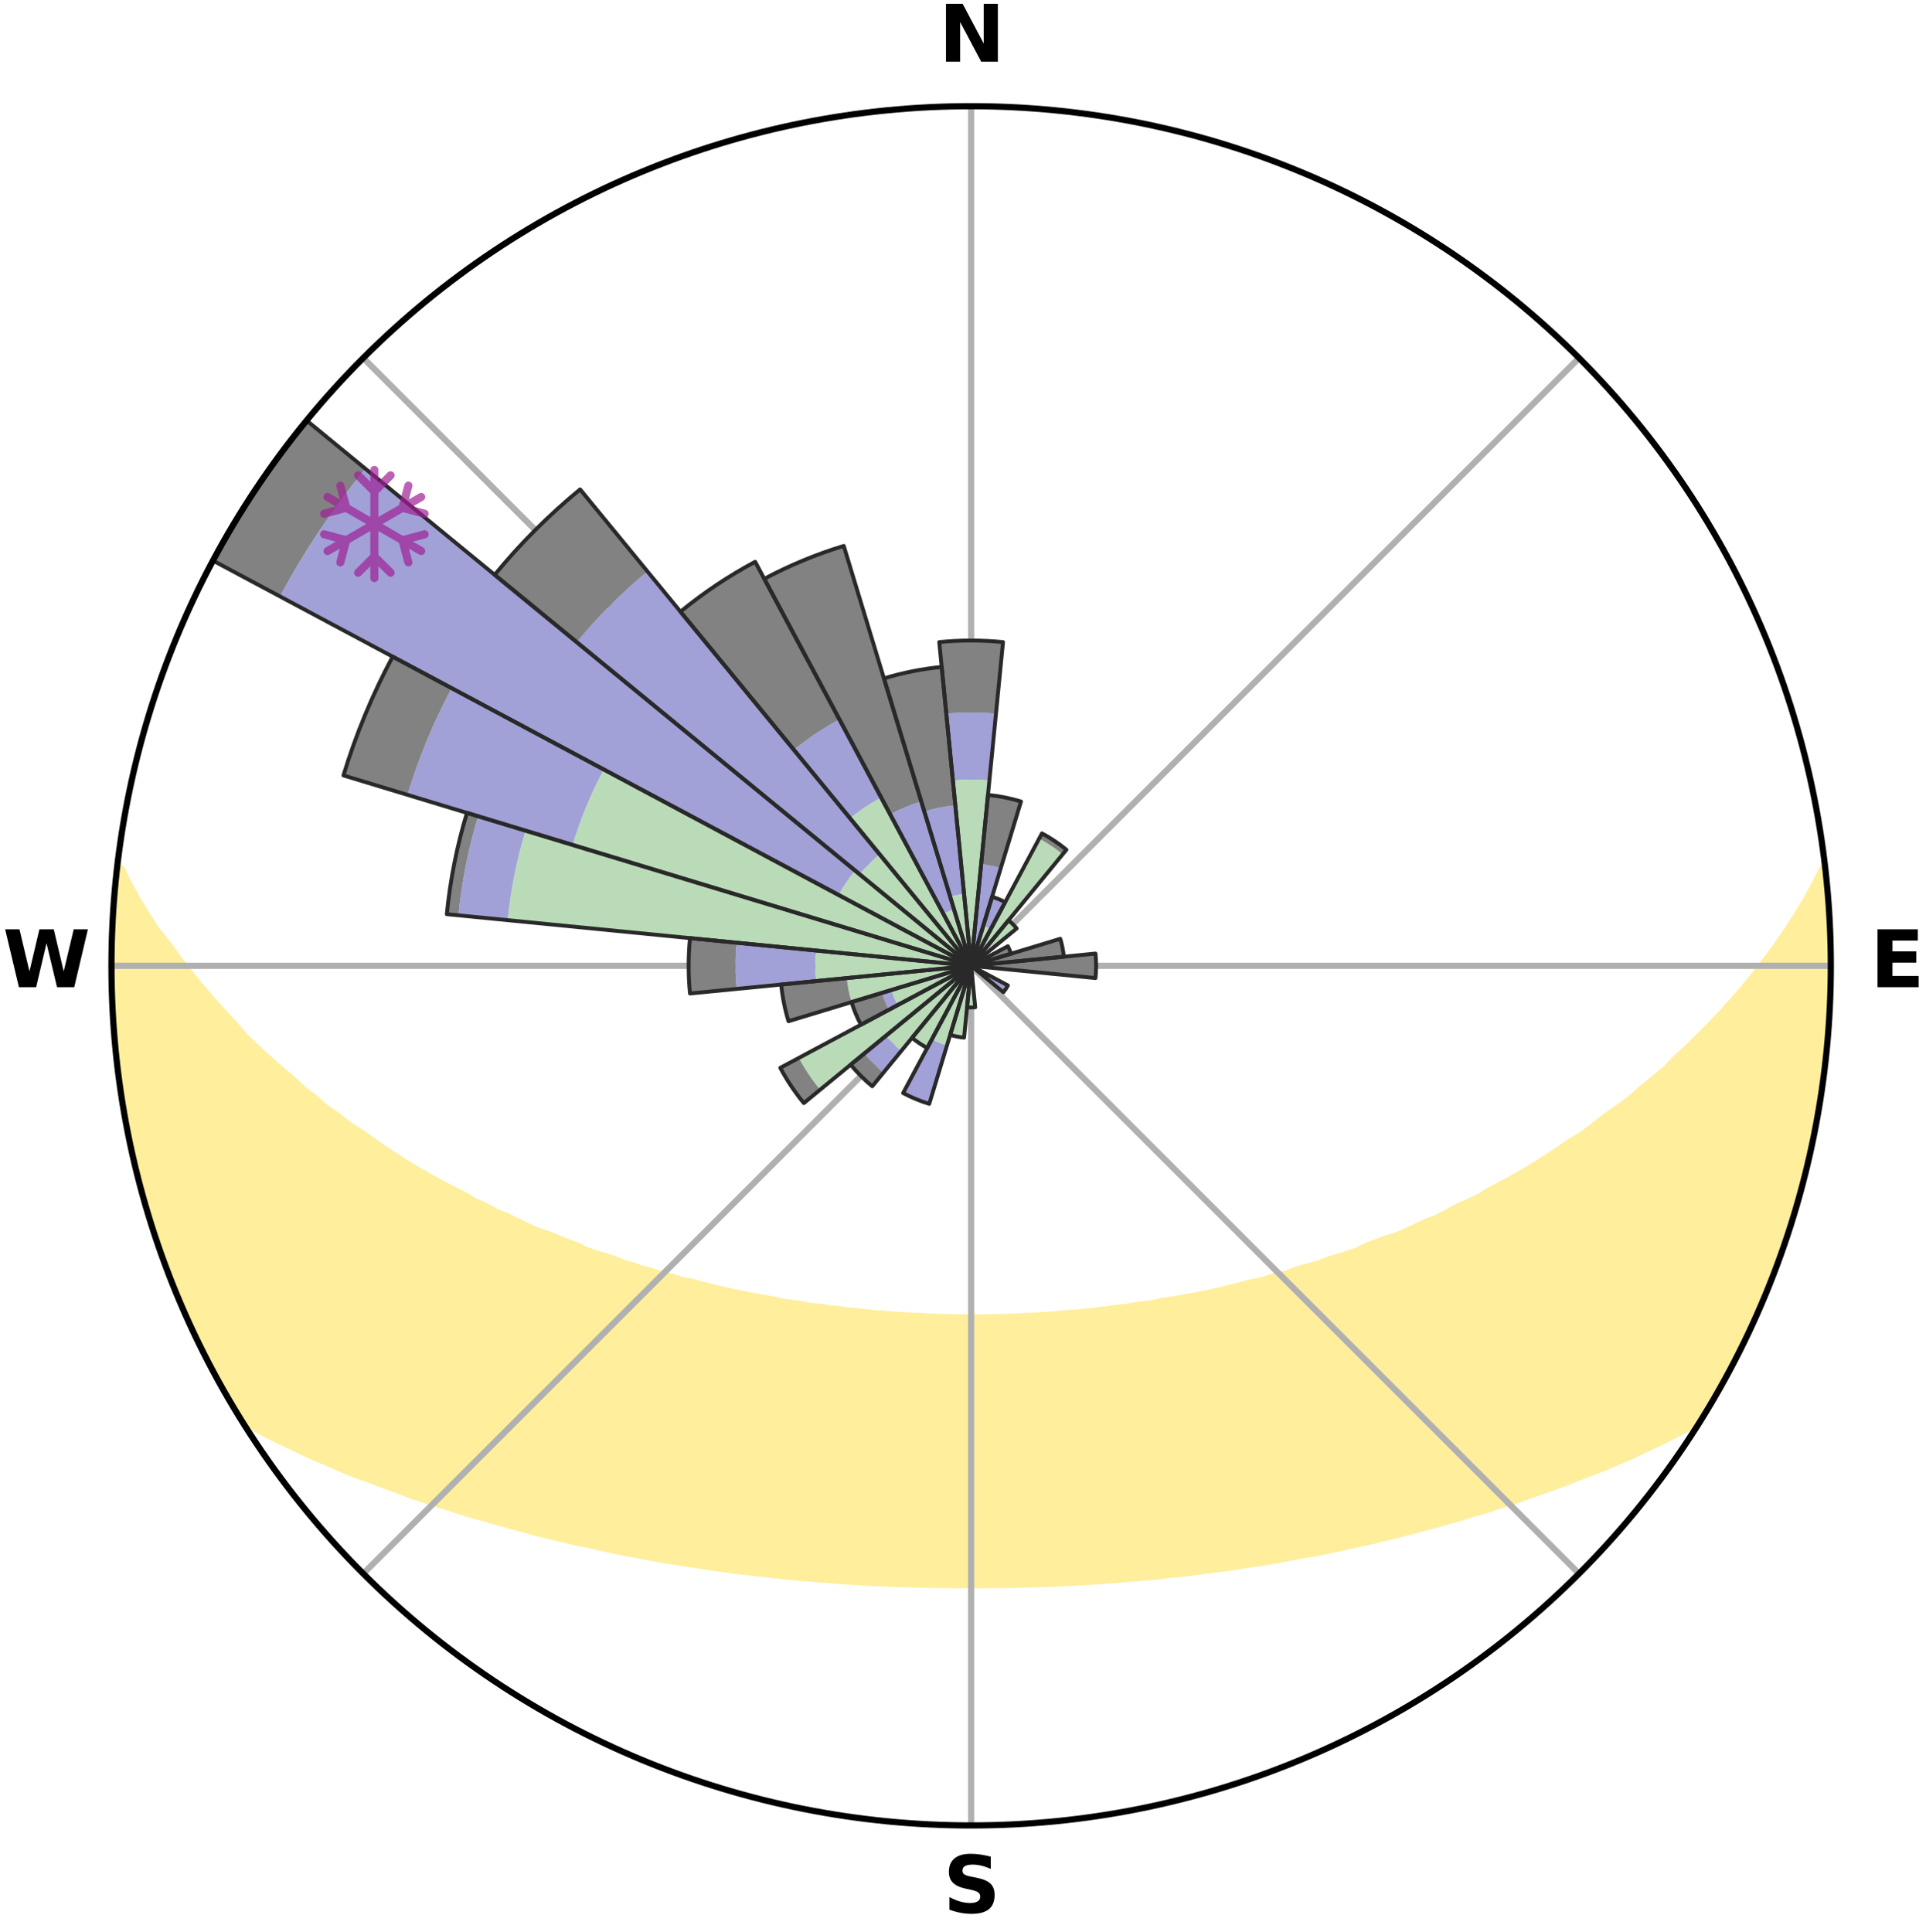 <?xml version="1.0" encoding="utf-8" standalone="no"?>
<!DOCTYPE svg PUBLIC "-//W3C//DTD SVG 1.1//EN"
  "http://www.w3.org/Graphics/SVG/1.1/DTD/svg11.dtd">
<svg xmlns:xlink="http://www.w3.org/1999/xlink" width="248.41pt" height="249.158pt" viewBox="0 0 248.41 249.158" xmlns="http://www.w3.org/2000/svg" version="1.1">
 <title>Ski Rose for Montage Mountain Ski Area</title>
 <defs>
  <style type="text/css">*{stroke-linejoin: round; stroke-linecap: butt}</style>
 </defs>
 <g id="figure_1">
  <g id="patch_1">
   <path d="M 0 249.158 
L 248.41 249.158 
L 248.41 0 
L 0 0 
z
" style="fill: #ffffff"/>
  </g>
  <g id="axes_1">
   <g id="patch_2">
    <path d="M 236.135 124.579 
C 236.135 110.018 233.267 95.599 227.695 82.147 
C 222.122 68.695 213.955 56.471 203.659 46.175 
C 193.363 35.879 181.139 27.711 167.687 22.139 
C 154.235 16.567 139.815 13.699 125.255 13.699 
C 110.694 13.699 96.275 16.567 82.823 22.139 
C 69.371 27.711 57.147 35.879 46.851 46.175 
C 36.555 56.471 28.387 68.695 22.815 82.147 
C 17.243 95.599 14.375 110.018 14.375 124.579 
C 14.375 139.14 17.243 153.559 22.815 167.011 
C 28.387 180.463 36.555 192.687 46.851 202.983 
C 57.147 213.279 69.371 221.447 82.823 227.019 
C 96.275 232.591 110.694 235.459 125.255 235.459 
C 139.815 235.459 154.235 232.591 167.687 227.019 
C 181.139 221.447 193.363 213.279 203.659 202.983 
C 213.955 192.687 222.122 180.463 227.695 167.011 
C 233.267 153.559 236.135 139.14 236.135 124.579 
M 125.255 124.579 
C 125.255 124.579 125.255 124.579 125.255 124.579 
C 125.255 124.579 125.255 124.579 125.255 124.579 
C 125.255 124.579 125.255 124.579 125.255 124.579 
C 125.255 124.579 125.255 124.579 125.255 124.579 
C 125.255 124.579 125.255 124.579 125.255 124.579 
C 125.255 124.579 125.255 124.579 125.255 124.579 
C 125.255 124.579 125.255 124.579 125.255 124.579 
C 125.255 124.579 125.255 124.579 125.255 124.579 
C 125.255 124.579 125.255 124.579 125.255 124.579 
C 125.255 124.579 125.255 124.579 125.255 124.579 
C 125.255 124.579 125.255 124.579 125.255 124.579 
C 125.255 124.579 125.255 124.579 125.255 124.579 
C 125.255 124.579 125.255 124.579 125.255 124.579 
C 125.255 124.579 125.255 124.579 125.255 124.579 
C 125.255 124.579 125.255 124.579 125.255 124.579 
C 125.255 124.579 125.255 124.579 125.255 124.579 
z
" style="fill: #ffffff"/>
   </g>
   <g id="PolyCollection_1">
    <defs>
     <path id="m875221621b" d="M 235.319 -137.119 
L 235.126 -137.097 
L 234.124 -135.062 
L 233.021 -133.06 
L 231.84 -131.098 
L 230.6 -129.179 
L 229.311 -127.304 
L 227.979 -125.476 
L 226.61 -123.695 
L 225.207 -121.962 
L 223.772 -120.278 
L 222.309 -118.643 
L 220.818 -117.058 
L 219.303 -115.523 
L 217.766 -114.039 
L 216.208 -112.605 
L 214.857 -111.188 
L 213.262 -109.852 
L 211.652 -108.566 
L 210.25 -107.287 
L 208.614 -106.099 
L 206.968 -104.961 
L 205.53 -103.818 
L 204.082 -102.718 
L 202.413 -101.724 
L 200.951 -100.712 
L 199.483 -99.743 
L 198.011 -98.815 
L 196.535 -97.929 
L 195.057 -97.083 
L 193.579 -96.278 
L 192.102 -95.513 
L 190.818 -94.7 
L 189.343 -94.01 
L 187.873 -93.359 
L 186.59 -92.65 
L 185.308 -91.973 
L 183.852 -91.426 
L 182.577 -90.814 
L 181.305 -90.232 
L 180.037 -89.679 
L 178.613 -89.262 
L 177.36 -88.768 
L 176.114 -88.302 
L 175.023 -87.752 
L 173.789 -87.338 
L 172.563 -86.948 
L 171.347 -86.583 
L 170.275 -86.129 
L 169.076 -85.81 
L 167.889 -85.512 
L 166.835 -85.121 
L 165.785 -84.75 
L 164.627 -84.513 
L 163.592 -84.18 
L 162.563 -83.865 
L 161.438 -83.681 
L 160.425 -83.4 
L 159.419 -83.134 
L 158.42 -82.884 
L 157.429 -82.649 
L 156.445 -82.428 
L 155.469 -82.221 
L 154.5 -82.027 
L 153.54 -81.845 
L 152.588 -81.675 
L 151.644 -81.515 
L 150.709 -81.367 
L 149.782 -81.228 
L 148.915 -81.002 
L 148.002 -80.883 
L 147.096 -80.772 
L 146.199 -80.669 
L 145.349 -80.486 
L 144.465 -80.399 
L 143.589 -80.317 
L 142.751 -80.164 
L 141.887 -80.095 
L 141.055 -79.959 
L 140.203 -79.903 
L 139.379 -79.784 
L 138.538 -79.737 
L 137.703 -79.693 
L 136.888 -79.596 
L 136.076 -79.508 
L 135.254 -79.476 
L 134.446 -79.402 
L 133.633 -79.377 
L 132.829 -79.315 
L 132.023 -79.295 
L 131.223 -79.246 
L 130.422 -79.23 
L 129.625 -79.193 
L 128.829 -79.163 
L 128.033 -79.154 
L 127.239 -79.135 
L 126.445 -79.129 
L 125.652 -79.122 
L 124.858 -79.122 
L 124.065 -79.128 
L 123.271 -79.141 
L 122.477 -79.162 
L 121.681 -79.174 
L 120.886 -79.207 
L 120.087 -79.222 
L 119.289 -79.265 
L 118.49 -79.317 
L 117.684 -79.34 
L 116.882 -79.403 
L 116.069 -79.432 
L 115.263 -79.508 
L 114.442 -79.542 
L 113.631 -79.632 
L 112.801 -79.673 
L 111.984 -79.778 
L 111.145 -79.828 
L 110.322 -79.948 
L 109.471 -80.008 
L 108.642 -80.145 
L 107.78 -80.216 
L 106.91 -80.291 
L 106.069 -80.455 
L 105.187 -80.544 
L 104.297 -80.64 
L 103.444 -80.833 
L 102.541 -80.946 
L 101.63 -81.067 
L 100.71 -81.196 
L 99.84 -81.434 
L 98.908 -81.584 
L 97.966 -81.745 
L 97.017 -81.916 
L 96.059 -82.099 
L 95.094 -82.295 
L 94.12 -82.503 
L 93.139 -82.724 
L 92.15 -82.96 
L 91.154 -83.211 
L 90.15 -83.477 
L 89.14 -83.759 
L 88.019 -83.943 
L 86.992 -84.259 
L 85.96 -84.592 
L 84.805 -84.83 
L 83.759 -85.201 
L 82.583 -85.477 
L 81.523 -85.889 
L 80.328 -86.208 
L 79.258 -86.662 
L 78.045 -87.027 
L 76.823 -87.416 
L 75.591 -87.83 
L 74.503 -88.378 
L 73.26 -88.844 
L 72.01 -89.337 
L 70.753 -89.858 
L 69.325 -90.305 
L 68.056 -90.886 
L 66.783 -91.498 
L 65.509 -92.139 
L 64.051 -92.719 
L 62.771 -93.426 
L 61.304 -94.076 
L 60.023 -94.851 
L 58.551 -95.575 
L 57.077 -96.339 
L 55.602 -97.142 
L 54.127 -97.986 
L 52.654 -98.87 
L 51.185 -99.796 
L 49.719 -100.763 
L 48.26 -101.772 
L 46.808 -102.824 
L 45.149 -103.862 
L 43.714 -105.003 
L 42.071 -106.138 
L 40.658 -107.368 
L 39.038 -108.6 
L 37.655 -109.92 
L 36.064 -111.249 
L 34.49 -112.63 
L 32.935 -114.061 
L 31.4 -115.542 
L 30.116 -117.091 
L 28.628 -118.669 
L 27.167 -120.296 
L 25.735 -121.973 
L 24.333 -123.698 
L 22.965 -125.472 
L 21.634 -127.292 
L 20.119 -129.169 
L 18.879 -131.085 
L 17.696 -133.044 
L 16.587 -135.043 
L 15.576 -137.075 
L 15.189 -137.119 
L 15.189 -137.119 
L 14.956 -135.2 
L 14.756 -133.276 
L 14.588 -131.348 
L 14.647 -129.408 
L 14.544 -127.478 
L 14.474 -125.546 
L 14.435 -123.612 
L 14.429 -121.677 
L 14.669 -119.751 
L 14.725 -117.819 
L 14.813 -115.887 
L 14.931 -113.956 
L 15.107 -112.029 
L 15.448 -110.123 
L 15.656 -108.199 
L 15.927 -106.284 
L 16.349 -104.395 
L 16.646 -102.482 
L 17.011 -100.582 
L 17.515 -98.713 
L 17.943 -96.826 
L 18.502 -94.974 
L 18.95 -93.09 
L 19.562 -91.254 
L 20.115 -89.4 
L 20.784 -87.584 
L 21.4 -85.749 
L 22.127 -83.956 
L 22.839 -82.157 
L 23.672 -80.41 
L 24.375 -78.606 
L 25.199 -76.855 
L 26.103 -75.144 
L 26.923 -73.391 
L 27.861 -71.699 
L 28.765 -69.988 
L 29.741 -68.317 
L 30.718 -66.647 
L 32.278 -65.346 
L 34.189 -64.304 
L 36.133 -63.327 
L 38.095 -62.408 
L 39.992 -61.488 
L 41.964 -60.667 
L 43.862 -59.836 
L 45.757 -59.046 
L 47.714 -58.353 
L 49.595 -57.641 
L 51.469 -56.967 
L 53.272 -56.27 
L 55.126 -55.664 
L 56.97 -55.092 
L 58.747 -54.494 
L 60.514 -53.927 
L 62.322 -53.446 
L 64.067 -52.937 
L 65.801 -52.456 
L 67.524 -52.001 
L 69.192 -51.517 
L 70.893 -51.113 
L 72.58 -50.732 
L 74.217 -50.319 
L 75.88 -49.982 
L 77.497 -49.615 
L 79.103 -49.266 
L 80.7 -48.94 
L 82.286 -48.631 
L 83.862 -48.343 
L 85.427 -48.07 
L 86.982 -47.816 
L 88.526 -47.576 
L 90.061 -47.353 
L 91.566 -47.101 
L 93.081 -46.905 
L 94.571 -46.683 
L 96.069 -46.517 
L 97.543 -46.323 
L 99.022 -46.178 
L 100.482 -46.01 
L 101.936 -45.855 
L 103.383 -45.713 
L 104.833 -45.612 
L 106.267 -45.491 
L 107.697 -45.381 
L 109.122 -45.281 
L 110.541 -45.192 
L 111.957 -45.112 
L 113.368 -45.042 
L 114.776 -44.982 
L 116.18 -44.93 
L 117.581 -44.887 
L 118.98 -44.852 
L 120.377 -44.826 
L 121.772 -44.807 
L 123.166 -44.797 
L 124.559 -44.795 
L 125.951 -44.795 
L 127.344 -44.797 
L 128.738 -44.807 
L 130.133 -44.825 
L 131.53 -44.851 
L 132.928 -44.885 
L 134.33 -44.928 
L 135.734 -44.98 
L 137.142 -45.04 
L 138.553 -45.11 
L 139.969 -45.19 
L 141.389 -45.279 
L 142.813 -45.378 
L 144.243 -45.488 
L 145.678 -45.609 
L 147.119 -45.741 
L 148.575 -45.851 
L 150.029 -46.006 
L 151.489 -46.173 
L 152.968 -46.319 
L 154.443 -46.513 
L 155.924 -46.72 
L 157.431 -46.9 
L 158.945 -47.096 
L 160.451 -47.348 
L 161.986 -47.57 
L 163.53 -47.811 
L 165.086 -48.064 
L 166.625 -48.385 
L 168.198 -48.677 
L 169.813 -48.934 
L 171.41 -49.26 
L 173.016 -49.609 
L 174.634 -49.976 
L 176.297 -50.312 
L 177.934 -50.726 
L 179.622 -51.106 
L 181.28 -51.565 
L 182.991 -51.994 
L 184.714 -52.449 
L 186.449 -52.93 
L 188.194 -53.439 
L 189.95 -53.977 
L 191.769 -54.488 
L 193.546 -55.086 
L 195.391 -55.657 
L 197.185 -56.319 
L 199.048 -56.96 
L 200.923 -57.634 
L 202.803 -58.347 
L 204.693 -59.095 
L 206.657 -59.829 
L 208.554 -60.661 
L 210.526 -61.482 
L 212.424 -62.402 
L 214.386 -63.321 
L 216.33 -64.298 
L 218.241 -65.34 
L 219.794 -66.645 
L 220.777 -68.312 
L 221.749 -69.985 
L 222.682 -71.68 
L 223.594 -73.387 
L 224.454 -75.12 
L 225.312 -76.854 
L 226.145 -78.601 
L 226.815 -80.42 
L 227.576 -82.196 
L 228.287 -83.994 
L 229.096 -85.755 
L 229.73 -87.582 
L 230.383 -89.404 
L 230.932 -91.259 
L 231.567 -93.088 
L 232.088 -94.952 
L 232.517 -96.839 
L 233.014 -98.708 
L 233.466 -100.589 
L 233.874 -102.48 
L 234.239 -104.38 
L 234.56 -106.288 
L 234.839 -108.202 
L 235.151 -110.111 
L 235.343 -112.036 
L 235.617 -113.952 
L 235.732 -115.884 
L 235.873 -117.813 
L 235.909 -119.748 
L 236.04 -121.678 
L 236.065 -123.612 
L 236.126 -125.547 
L 236.02 -127.48 
L 236.013 -129.415 
L 235.9 -131.346 
L 235.695 -133.271 
L 235.588 -135.203 
L 235.319 -137.119 
z
" style="stroke: #ffee9c"/>
    </defs>
    <g clip-path="url(#pba85f98195)">
     <use xlink:href="#m875221621b" x="0" y="249.158" style="fill: #ffee9c; stroke: #ffee9c"/>
    </g>
   </g>
   <g id="matplotlib.axis_1">
    <g id="xtick_1">
     <g id="line2d_1">
      <path d="M 125.255 124.579 
L 125.255 13.699 
" clip-path="url(#pba85f98195)" style="fill: none; stroke: #b0b0b0; stroke-width: 0.8; stroke-linecap: square"/>
     </g>
     <g id="text_1">
      <!-- N -->
      <g transform="translate(121.07 7.958) scale(0.1 -0.1)">
       <defs>
        <path id="DejaVuSans-Bold-4e" d="M 588 4666 
L 1931 4666 
L 3628 1466 
L 3628 4666 
L 4769 4666 
L 4769 0 
L 3425 0 
L 1728 3200 
L 1728 0 
L 588 0 
L 588 4666 
z
" transform="scale(0.016)"/>
       </defs>
       <use xlink:href="#DejaVuSans-Bold-4e"/>
      </g>
     </g>
    </g>
    <g id="xtick_2">
     <g id="line2d_2">
      <path d="M 125.255 124.579 
L 203.659 46.175 
" clip-path="url(#pba85f98195)" style="fill: none; stroke: #b0b0b0; stroke-width: 0.8; stroke-linecap: square"/>
     </g>
    </g>
    <g id="xtick_3">
     <g id="line2d_3">
      <path d="M 125.255 124.579 
L 236.135 124.579 
" clip-path="url(#pba85f98195)" style="fill: none; stroke: #b0b0b0; stroke-width: 0.8; stroke-linecap: square"/>
     </g>
     <g id="text_2">
      <!-- E -->
      <g transform="translate(241.219 127.338) scale(0.1 -0.1)">
       <defs>
        <path id="DejaVuSans-Bold-45" d="M 588 4666 
L 3834 4666 
L 3834 3756 
L 1791 3756 
L 1791 2888 
L 3713 2888 
L 3713 1978 
L 1791 1978 
L 1791 909 
L 3903 909 
L 3903 0 
L 588 0 
L 588 4666 
z
" transform="scale(0.016)"/>
       </defs>
       <use xlink:href="#DejaVuSans-Bold-45"/>
      </g>
     </g>
    </g>
    <g id="xtick_4">
     <g id="line2d_4">
      <path d="M 125.255 124.579 
L 203.659 202.983 
" clip-path="url(#pba85f98195)" style="fill: none; stroke: #b0b0b0; stroke-width: 0.8; stroke-linecap: square"/>
     </g>
    </g>
    <g id="xtick_5">
     <g id="line2d_5">
      <path d="M 125.255 124.579 
L 125.255 235.459 
" clip-path="url(#pba85f98195)" style="fill: none; stroke: #b0b0b0; stroke-width: 0.8; stroke-linecap: square"/>
     </g>
     <g id="text_3">
      <!-- S -->
      <g transform="translate(121.654 246.718) scale(0.1 -0.1)">
       <defs>
        <path id="DejaVuSans-Bold-53" d="M 3834 4519 
L 3834 3531 
Q 3450 3703 3084 3790 
Q 2719 3878 2394 3878 
Q 1963 3878 1756 3759 
Q 1550 3641 1550 3391 
Q 1550 3203 1689 3098 
Q 1828 2994 2194 2919 
L 2706 2816 
Q 3484 2659 3812 2340 
Q 4141 2022 4141 1434 
Q 4141 663 3683 286 
Q 3225 -91 2284 -91 
Q 1841 -91 1394 -6 
Q 947 78 500 244 
L 500 1259 
Q 947 1022 1364 901 
Q 1781 781 2169 781 
Q 2563 781 2772 912 
Q 2981 1044 2981 1288 
Q 2981 1506 2839 1625 
Q 2697 1744 2272 1838 
L 1806 1941 
Q 1106 2091 782 2419 
Q 459 2747 459 3303 
Q 459 4000 909 4375 
Q 1359 4750 2203 4750 
Q 2588 4750 2994 4692 
Q 3400 4634 3834 4519 
z
" transform="scale(0.016)"/>
       </defs>
       <use xlink:href="#DejaVuSans-Bold-53"/>
      </g>
     </g>
    </g>
    <g id="xtick_6">
     <g id="line2d_6">
      <path d="M 125.255 124.579 
L 46.851 202.983 
" clip-path="url(#pba85f98195)" style="fill: none; stroke: #b0b0b0; stroke-width: 0.8; stroke-linecap: square"/>
     </g>
    </g>
    <g id="xtick_7">
     <g id="line2d_7">
      <path d="M 125.255 124.579 
L 14.375 124.579 
" clip-path="url(#pba85f98195)" style="fill: none; stroke: #b0b0b0; stroke-width: 0.8; stroke-linecap: square"/>
     </g>
     <g id="text_4">
      <!-- W -->
      <g transform="translate(0.36 127.338) scale(0.1 -0.1)">
       <defs>
        <path id="DejaVuSans-Bold-57" d="M 191 4666 
L 1344 4666 
L 2150 1275 
L 2950 4666 
L 4109 4666 
L 4909 1275 
L 5716 4666 
L 6859 4666 
L 5759 0 
L 4372 0 
L 3525 3547 
L 2688 0 
L 1300 0 
L 191 4666 
z
" transform="scale(0.016)"/>
       </defs>
       <use xlink:href="#DejaVuSans-Bold-57"/>
      </g>
     </g>
    </g>
    <g id="xtick_8">
     <g id="line2d_8">
      <path d="M 125.255 124.579 
L 46.851 46.175 
" clip-path="url(#pba85f98195)" style="fill: none; stroke: #b0b0b0; stroke-width: 0.8; stroke-linecap: square"/>
     </g>
    </g>
   </g>
   <g id="matplotlib.axis_2"/>
   <g id="patch_3">
    <path d="M 125.255 124.579 
C 125.255 124.579 125.255 124.579 125.255 124.579 
C 125.255 124.579 125.255 124.579 125.255 124.579 
L 125.255 124.579 
C 125.255 124.579 125.255 124.579 125.255 124.579 
C 125.255 124.579 125.255 124.579 125.255 124.579 
z
" clip-path="url(#pba85f98195)" style="fill: #d9d9d9"/>
   </g>
   <g id="patch_4">
    <path d="M 125.255 124.579 
C 125.255 124.579 125.255 124.579 125.255 124.579 
C 125.255 124.579 125.255 124.579 125.255 124.579 
L 125.255 124.579 
C 125.255 124.579 125.255 124.579 125.255 124.579 
C 125.255 124.579 125.255 124.579 125.255 124.579 
z
" clip-path="url(#pba85f98195)" style="fill: #d9d9d9"/>
   </g>
   <g id="patch_5">
    <path d="M 125.255 124.579 
C 125.255 124.579 125.255 124.579 125.255 124.579 
C 125.255 124.579 125.255 124.579 125.255 124.579 
L 125.255 124.579 
C 125.255 124.579 125.255 124.579 125.255 124.579 
C 125.255 124.579 125.255 124.579 125.255 124.579 
z
" clip-path="url(#pba85f98195)" style="fill: #d9d9d9"/>
   </g>
   <g id="patch_6">
    <path d="M 125.255 124.579 
C 125.255 124.579 125.255 124.579 125.255 124.579 
C 125.255 124.579 125.255 124.579 125.255 124.579 
L 125.255 124.579 
C 125.255 124.579 125.255 124.579 125.255 124.579 
C 125.255 124.579 125.255 124.579 125.255 124.579 
z
" clip-path="url(#pba85f98195)" style="fill: #d9d9d9"/>
   </g>
   <g id="patch_7">
    <path d="M 125.255 124.579 
C 125.255 124.579 125.255 124.579 125.255 124.579 
C 125.255 124.579 125.255 124.579 125.255 124.579 
L 125.255 124.579 
C 125.255 124.579 125.255 124.579 125.255 124.579 
C 125.255 124.579 125.255 124.579 125.255 124.579 
z
" clip-path="url(#pba85f98195)" style="fill: #d9d9d9"/>
   </g>
   <g id="patch_8">
    <path d="M 125.255 124.579 
C 125.255 124.579 125.255 124.579 125.255 124.579 
C 125.255 124.579 125.255 124.579 125.255 124.579 
L 125.255 124.579 
C 125.255 124.579 125.255 124.579 125.255 124.579 
C 125.255 124.579 125.255 124.579 125.255 124.579 
z
" clip-path="url(#pba85f98195)" style="fill: #d9d9d9"/>
   </g>
   <g id="patch_9">
    <path d="M 125.255 124.579 
C 125.255 124.579 125.255 124.579 125.255 124.579 
C 125.255 124.579 125.255 124.579 125.255 124.579 
L 125.255 124.579 
C 125.255 124.579 125.255 124.579 125.255 124.579 
C 125.255 124.579 125.255 124.579 125.255 124.579 
z
" clip-path="url(#pba85f98195)" style="fill: #d9d9d9"/>
   </g>
   <g id="patch_10">
    <path d="M 125.255 124.579 
C 125.255 124.579 125.255 124.579 125.255 124.579 
C 125.255 124.579 125.255 124.579 125.255 124.579 
L 125.255 124.579 
C 125.255 124.579 125.255 124.579 125.255 124.579 
C 125.255 124.579 125.255 124.579 125.255 124.579 
z
" clip-path="url(#pba85f98195)" style="fill: #d9d9d9"/>
   </g>
   <g id="patch_11">
    <path d="M 125.255 124.579 
C 125.255 124.579 125.255 124.579 125.255 124.579 
C 125.255 124.579 125.255 124.579 125.255 124.579 
L 125.255 124.579 
C 125.255 124.579 125.255 124.579 125.255 124.579 
C 125.255 124.579 125.255 124.579 125.255 124.579 
z
" clip-path="url(#pba85f98195)" style="fill: #d9d9d9"/>
   </g>
   <g id="patch_12">
    <path d="M 125.255 124.579 
C 125.255 124.579 125.255 124.579 125.255 124.579 
C 125.255 124.579 125.255 124.579 125.255 124.579 
L 125.255 124.579 
C 125.255 124.579 125.255 124.579 125.255 124.579 
C 125.255 124.579 125.255 124.579 125.255 124.579 
z
" clip-path="url(#pba85f98195)" style="fill: #d9d9d9"/>
   </g>
   <g id="patch_13">
    <path d="M 125.255 124.579 
C 125.255 124.579 125.255 124.579 125.255 124.579 
C 125.255 124.579 125.255 124.579 125.255 124.579 
L 125.255 124.579 
C 125.255 124.579 125.255 124.579 125.255 124.579 
C 125.255 124.579 125.255 124.579 125.255 124.579 
z
" clip-path="url(#pba85f98195)" style="fill: #d9d9d9"/>
   </g>
   <g id="patch_14">
    <path d="M 125.255 124.579 
C 125.255 124.579 125.255 124.579 125.255 124.579 
C 125.255 124.579 125.255 124.579 125.255 124.579 
L 125.255 124.579 
C 125.255 124.579 125.255 124.579 125.255 124.579 
C 125.255 124.579 125.255 124.579 125.255 124.579 
z
" clip-path="url(#pba85f98195)" style="fill: #d9d9d9"/>
   </g>
   <g id="patch_15">
    <path d="M 125.255 124.579 
C 125.255 124.579 125.255 124.579 125.255 124.579 
C 125.255 124.579 125.255 124.579 125.255 124.579 
L 125.255 124.579 
C 125.255 124.579 125.255 124.579 125.255 124.579 
C 125.255 124.579 125.255 124.579 125.255 124.579 
z
" clip-path="url(#pba85f98195)" style="fill: #d9d9d9"/>
   </g>
   <g id="patch_16">
    <path d="M 125.255 124.579 
C 125.255 124.579 125.255 124.579 125.255 124.579 
C 125.255 124.579 125.255 124.579 125.255 124.579 
L 125.255 124.579 
C 125.255 124.579 125.255 124.579 125.255 124.579 
C 125.255 124.579 125.255 124.579 125.255 124.579 
z
" clip-path="url(#pba85f98195)" style="fill: #d9d9d9"/>
   </g>
   <g id="patch_17">
    <path d="M 125.255 124.579 
C 125.255 124.579 125.255 124.579 125.255 124.579 
C 125.255 124.579 125.255 124.579 125.255 124.579 
L 125.255 124.579 
C 125.255 124.579 125.255 124.579 125.255 124.579 
C 125.255 124.579 125.255 124.579 125.255 124.579 
z
" clip-path="url(#pba85f98195)" style="fill: #d9d9d9"/>
   </g>
   <g id="patch_18">
    <path d="M 125.255 124.579 
C 125.255 124.579 125.255 124.579 125.255 124.579 
C 125.255 124.579 125.255 124.579 125.255 124.579 
L 125.255 124.579 
C 125.255 124.579 125.255 124.579 125.255 124.579 
C 125.255 124.579 125.255 124.579 125.255 124.579 
z
" clip-path="url(#pba85f98195)" style="fill: #d9d9d9"/>
   </g>
   <g id="patch_19">
    <path d="M 125.255 124.579 
C 125.255 124.579 125.255 124.579 125.255 124.579 
C 125.255 124.579 125.255 124.579 125.255 124.579 
L 125.255 124.579 
C 125.255 124.579 125.255 124.579 125.255 124.579 
C 125.255 124.579 125.255 124.579 125.255 124.579 
z
" clip-path="url(#pba85f98195)" style="fill: #d9d9d9"/>
   </g>
   <g id="patch_20">
    <path d="M 125.255 124.579 
C 125.255 124.579 125.255 124.579 125.255 124.579 
C 125.255 124.579 125.255 124.579 125.255 124.579 
L 125.255 124.579 
C 125.255 124.579 125.255 124.579 125.255 124.579 
C 125.255 124.579 125.255 124.579 125.255 124.579 
z
" clip-path="url(#pba85f98195)" style="fill: #d9d9d9"/>
   </g>
   <g id="patch_21">
    <path d="M 125.255 124.579 
C 125.255 124.579 125.255 124.579 125.255 124.579 
C 125.255 124.579 125.255 124.579 125.255 124.579 
L 125.255 124.579 
C 125.255 124.579 125.255 124.579 125.255 124.579 
C 125.255 124.579 125.255 124.579 125.255 124.579 
z
" clip-path="url(#pba85f98195)" style="fill: #d9d9d9"/>
   </g>
   <g id="patch_22">
    <path d="M 125.255 124.579 
C 125.255 124.579 125.255 124.579 125.255 124.579 
C 125.255 124.579 125.255 124.579 125.255 124.579 
L 125.255 124.579 
C 125.255 124.579 125.255 124.579 125.255 124.579 
C 125.255 124.579 125.255 124.579 125.255 124.579 
z
" clip-path="url(#pba85f98195)" style="fill: #d9d9d9"/>
   </g>
   <g id="patch_23">
    <path d="M 125.255 124.579 
C 125.255 124.579 125.255 124.579 125.255 124.579 
C 125.255 124.579 125.255 124.579 125.255 124.579 
L 125.255 124.579 
C 125.255 124.579 125.255 124.579 125.255 124.579 
C 125.255 124.579 125.255 124.579 125.255 124.579 
z
" clip-path="url(#pba85f98195)" style="fill: #d9d9d9"/>
   </g>
   <g id="patch_24">
    <path d="M 125.255 124.579 
C 125.255 124.579 125.255 124.579 125.255 124.579 
C 125.255 124.579 125.255 124.579 125.255 124.579 
L 125.255 124.579 
C 125.255 124.579 125.255 124.579 125.255 124.579 
C 125.255 124.579 125.255 124.579 125.255 124.579 
z
" clip-path="url(#pba85f98195)" style="fill: #d9d9d9"/>
   </g>
   <g id="patch_25">
    <path d="M 125.255 124.579 
C 125.255 124.579 125.255 124.579 125.255 124.579 
C 125.255 124.579 125.255 124.579 125.255 124.579 
L 125.255 124.579 
C 125.255 124.579 125.255 124.579 125.255 124.579 
C 125.255 124.579 125.255 124.579 125.255 124.579 
z
" clip-path="url(#pba85f98195)" style="fill: #d9d9d9"/>
   </g>
   <g id="patch_26">
    <path d="M 125.255 124.579 
C 125.255 124.579 125.255 124.579 125.255 124.579 
C 125.255 124.579 125.255 124.579 125.255 124.579 
L 125.255 124.579 
C 125.255 124.579 125.255 124.579 125.255 124.579 
C 125.255 124.579 125.255 124.579 125.255 124.579 
z
" clip-path="url(#pba85f98195)" style="fill: #d9d9d9"/>
   </g>
   <g id="patch_27">
    <path d="M 125.255 124.579 
C 125.255 124.579 125.255 124.579 125.255 124.579 
C 125.255 124.579 125.255 124.579 125.255 124.579 
L 125.255 124.579 
C 125.255 124.579 125.255 124.579 125.255 124.579 
C 125.255 124.579 125.255 124.579 125.255 124.579 
z
" clip-path="url(#pba85f98195)" style="fill: #d9d9d9"/>
   </g>
   <g id="patch_28">
    <path d="M 125.255 124.579 
C 125.255 124.579 125.255 124.579 125.255 124.579 
C 125.255 124.579 125.255 124.579 125.255 124.579 
L 125.255 124.579 
C 125.255 124.579 125.255 124.579 125.255 124.579 
C 125.255 124.579 125.255 124.579 125.255 124.579 
z
" clip-path="url(#pba85f98195)" style="fill: #d9d9d9"/>
   </g>
   <g id="patch_29">
    <path d="M 125.255 124.579 
C 125.255 124.579 125.255 124.579 125.255 124.579 
C 125.255 124.579 125.255 124.579 125.255 124.579 
L 125.255 124.579 
C 125.255 124.579 125.255 124.579 125.255 124.579 
C 125.255 124.579 125.255 124.579 125.255 124.579 
z
" clip-path="url(#pba85f98195)" style="fill: #d9d9d9"/>
   </g>
   <g id="patch_30">
    <path d="M 125.255 124.579 
C 125.255 124.579 125.255 124.579 125.255 124.579 
C 125.255 124.579 125.255 124.579 125.255 124.579 
L 125.255 124.579 
C 125.255 124.579 125.255 124.579 125.255 124.579 
C 125.255 124.579 125.255 124.579 125.255 124.579 
z
" clip-path="url(#pba85f98195)" style="fill: #d9d9d9"/>
   </g>
   <g id="patch_31">
    <path d="M 125.255 124.579 
C 125.255 124.579 125.255 124.579 125.255 124.579 
C 125.255 124.579 125.255 124.579 125.255 124.579 
L 125.255 124.579 
C 125.255 124.579 125.255 124.579 125.255 124.579 
C 125.255 124.579 125.255 124.579 125.255 124.579 
z
" clip-path="url(#pba85f98195)" style="fill: #d9d9d9"/>
   </g>
   <g id="patch_32">
    <path d="M 125.255 124.579 
C 125.255 124.579 125.255 124.579 125.255 124.579 
C 125.255 124.579 125.255 124.579 125.255 124.579 
L 125.255 124.579 
C 125.255 124.579 125.255 124.579 125.255 124.579 
C 125.255 124.579 125.255 124.579 125.255 124.579 
z
" clip-path="url(#pba85f98195)" style="fill: #d9d9d9"/>
   </g>
   <g id="patch_33">
    <path d="M 125.255 124.579 
C 125.255 124.579 125.255 124.579 125.255 124.579 
C 125.255 124.579 125.255 124.579 125.255 124.579 
L 125.255 124.579 
C 125.255 124.579 125.255 124.579 125.255 124.579 
C 125.255 124.579 125.255 124.579 125.255 124.579 
z
" clip-path="url(#pba85f98195)" style="fill: #d9d9d9"/>
   </g>
   <g id="patch_34">
    <path d="M 125.255 124.579 
C 125.255 124.579 125.255 124.579 125.255 124.579 
C 125.255 124.579 125.255 124.579 125.255 124.579 
L 125.255 124.579 
C 125.255 124.579 125.255 124.579 125.255 124.579 
C 125.255 124.579 125.255 124.579 125.255 124.579 
z
" clip-path="url(#pba85f98195)" style="fill: #d9d9d9"/>
   </g>
   <g id="patch_35">
    <path d="M 125.255 124.579 
C 125.255 124.579 125.255 124.579 125.255 124.579 
C 125.255 124.579 125.255 124.579 125.255 124.579 
L 127.61 100.67 
C 126.827 100.593 126.041 100.554 125.255 100.554 
C 124.468 100.554 123.683 100.593 122.9 100.67 
z
" clip-path="url(#pba85f98195)" style="fill: #badbb8"/>
   </g>
   <g id="patch_36">
    <path d="M 125.255 124.579 
C 125.255 124.579 125.255 124.579 125.255 124.579 
C 125.255 124.579 125.255 124.579 125.255 124.579 
L 125.255 124.579 
C 125.255 124.579 125.255 124.579 125.255 124.579 
C 125.255 124.579 125.255 124.579 125.255 124.579 
z
" clip-path="url(#pba85f98195)" style="fill: #badbb8"/>
   </g>
   <g id="patch_37">
    <path d="M 125.255 124.579 
C 125.255 124.579 125.255 124.579 125.255 124.579 
C 125.255 124.579 125.255 124.579 125.255 124.579 
L 127.787 119.841 
C 127.632 119.758 127.473 119.683 127.311 119.616 
C 127.148 119.549 126.983 119.489 126.814 119.438 
z
" clip-path="url(#pba85f98195)" style="fill: #badbb8"/>
   </g>
   <g id="patch_38">
    <path d="M 125.255 124.579 
C 125.255 124.579 125.255 124.579 125.255 124.579 
C 125.255 124.579 125.255 124.579 125.255 124.579 
L 137.061 110.194 
C 136.59 109.807 136.1 109.444 135.594 109.106 
C 135.087 108.767 134.565 108.454 134.027 108.167 
z
" clip-path="url(#pba85f98195)" style="fill: #badbb8"/>
   </g>
   <g id="patch_39">
    <path d="M 125.255 124.579 
C 125.255 124.579 125.255 124.579 125.255 124.579 
C 125.255 124.579 125.255 124.579 125.255 124.579 
L 131.128 119.759 
C 130.97 119.567 130.803 119.383 130.627 119.207 
C 130.451 119.031 130.267 118.864 130.075 118.706 
z
" clip-path="url(#pba85f98195)" style="fill: #badbb8"/>
   </g>
   <g id="patch_40">
    <path d="M 125.255 124.579 
C 125.255 124.579 125.255 124.579 125.255 124.579 
C 125.255 124.579 125.255 124.579 125.255 124.579 
L 125.255 124.579 
C 125.255 124.579 125.255 124.579 125.255 124.579 
C 125.255 124.579 125.255 124.579 125.255 124.579 
z
" clip-path="url(#pba85f98195)" style="fill: #badbb8"/>
   </g>
   <g id="patch_41">
    <path d="M 125.255 124.579 
C 125.255 124.579 125.255 124.579 125.255 124.579 
C 125.255 124.579 125.255 124.579 125.255 124.579 
L 125.255 124.579 
C 125.255 124.579 125.255 124.579 125.255 124.579 
C 125.255 124.579 125.255 124.579 125.255 124.579 
z
" clip-path="url(#pba85f98195)" style="fill: #badbb8"/>
   </g>
   <g id="patch_42">
    <path d="M 125.255 124.579 
C 125.255 124.579 125.255 124.579 125.255 124.579 
C 125.255 124.579 125.255 124.579 125.255 124.579 
L 125.255 124.579 
C 125.255 124.579 125.255 124.579 125.255 124.579 
C 125.255 124.579 125.255 124.579 125.255 124.579 
z
" clip-path="url(#pba85f98195)" style="fill: #badbb8"/>
   </g>
   <g id="patch_43">
    <path d="M 125.255 124.579 
C 125.255 124.579 125.255 124.579 125.255 124.579 
C 125.255 124.579 125.255 124.579 125.255 124.579 
L 125.255 124.579 
C 125.255 124.579 125.255 124.579 125.255 124.579 
C 125.255 124.579 125.255 124.579 125.255 124.579 
z
" clip-path="url(#pba85f98195)" style="fill: #badbb8"/>
   </g>
   <g id="patch_44">
    <path d="M 125.255 124.579 
C 125.255 124.579 125.255 124.579 125.255 124.579 
C 125.255 124.579 125.255 124.579 125.255 124.579 
L 125.255 124.579 
C 125.255 124.579 125.255 124.579 125.255 124.579 
C 125.255 124.579 125.255 124.579 125.255 124.579 
z
" clip-path="url(#pba85f98195)" style="fill: #badbb8"/>
   </g>
   <g id="patch_45">
    <path d="M 125.255 124.579 
C 125.255 124.579 125.255 124.579 125.255 124.579 
C 125.255 124.579 125.255 124.579 125.255 124.579 
L 125.255 124.579 
C 125.255 124.579 125.255 124.579 125.255 124.579 
C 125.255 124.579 125.255 124.579 125.255 124.579 
z
" clip-path="url(#pba85f98195)" style="fill: #badbb8"/>
   </g>
   <g id="patch_46">
    <path d="M 125.255 124.579 
C 125.255 124.579 125.255 124.579 125.255 124.579 
C 125.255 124.579 125.255 124.579 125.255 124.579 
L 125.255 124.579 
C 125.255 124.579 125.255 124.579 125.255 124.579 
C 125.255 124.579 125.255 124.579 125.255 124.579 
z
" clip-path="url(#pba85f98195)" style="fill: #badbb8"/>
   </g>
   <g id="patch_47">
    <path d="M 125.255 124.579 
C 125.255 124.579 125.255 124.579 125.255 124.579 
C 125.255 124.579 125.255 124.579 125.255 124.579 
L 125.255 124.579 
C 125.255 124.579 125.255 124.579 125.255 124.579 
C 125.255 124.579 125.255 124.579 125.255 124.579 
z
" clip-path="url(#pba85f98195)" style="fill: #badbb8"/>
   </g>
   <g id="patch_48">
    <path d="M 125.255 124.579 
C 125.255 124.579 125.255 124.579 125.255 124.579 
C 125.255 124.579 125.255 124.579 125.255 124.579 
L 125.255 124.579 
C 125.255 124.579 125.255 124.579 125.255 124.579 
C 125.255 124.579 125.255 124.579 125.255 124.579 
z
" clip-path="url(#pba85f98195)" style="fill: #badbb8"/>
   </g>
   <g id="patch_49">
    <path d="M 125.255 124.579 
C 125.255 124.579 125.255 124.579 125.255 124.579 
C 125.255 124.579 125.255 124.579 125.255 124.579 
L 125.255 124.579 
C 125.255 124.579 125.255 124.579 125.255 124.579 
C 125.255 124.579 125.255 124.579 125.255 124.579 
z
" clip-path="url(#pba85f98195)" style="fill: #badbb8"/>
   </g>
   <g id="patch_50">
    <path d="M 125.255 124.579 
C 125.255 124.579 125.255 124.579 125.255 124.579 
C 125.255 124.579 125.255 124.579 125.255 124.579 
L 125.255 124.579 
C 125.255 124.579 125.255 124.579 125.255 124.579 
C 125.255 124.579 125.255 124.579 125.255 124.579 
z
" clip-path="url(#pba85f98195)" style="fill: #badbb8"/>
   </g>
   <g id="patch_51">
    <path d="M 125.255 124.579 
C 125.255 124.579 125.255 124.579 125.255 124.579 
C 125.255 124.579 125.255 124.579 125.255 124.579 
L 124.728 129.925 
C 124.903 129.943 125.079 129.951 125.255 129.951 
C 125.431 129.951 125.606 129.943 125.781 129.925 
z
" clip-path="url(#pba85f98195)" style="fill: #badbb8"/>
   </g>
   <g id="patch_52">
    <path d="M 125.255 124.579 
C 125.255 124.579 125.255 124.579 125.255 124.579 
C 125.255 124.579 125.255 124.579 125.255 124.579 
L 122.554 133.483 
C 122.845 133.572 123.141 133.646 123.44 133.705 
C 123.738 133.765 124.04 133.809 124.343 133.839 
z
" clip-path="url(#pba85f98195)" style="fill: #badbb8"/>
   </g>
   <g id="patch_53">
    <path d="M 125.255 124.579 
C 125.255 124.579 125.255 124.579 125.255 124.579 
C 125.255 124.579 125.255 124.579 125.255 124.579 
L 120.19 134.055 
C 120.5 134.22 120.818 134.371 121.143 134.506 
C 121.468 134.64 121.799 134.759 122.136 134.861 
z
" clip-path="url(#pba85f98195)" style="fill: #badbb8"/>
   </g>
   <g id="patch_54">
    <path d="M 125.255 124.579 
C 125.255 124.579 125.255 124.579 125.255 124.579 
C 125.255 124.579 125.255 124.579 125.255 124.579 
L 117.634 133.865 
C 117.938 134.114 118.254 134.349 118.581 134.567 
C 118.908 134.786 119.245 134.988 119.592 135.173 
z
" clip-path="url(#pba85f98195)" style="fill: #badbb8"/>
   </g>
   <g id="patch_55">
    <path d="M 125.255 124.579 
C 125.255 124.579 125.255 124.579 125.255 124.579 
C 125.255 124.579 125.255 124.579 125.255 124.579 
L 114.268 133.596 
C 114.563 133.956 114.876 134.3 115.204 134.629 
C 115.533 134.958 115.878 135.271 116.238 135.566 
z
" clip-path="url(#pba85f98195)" style="fill: #badbb8"/>
   </g>
   <g id="patch_56">
    <path d="M 125.255 124.579 
C 125.255 124.579 125.255 124.579 125.255 124.579 
C 125.255 124.579 125.255 124.579 125.255 124.579 
L 103.033 136.457 
C 103.421 137.185 103.846 137.892 104.304 138.578 
C 104.762 139.264 105.254 139.927 105.777 140.564 
z
" clip-path="url(#pba85f98195)" style="fill: #badbb8"/>
   </g>
   <g id="patch_57">
    <path d="M 125.255 124.579 
C 125.255 124.579 125.255 124.579 125.255 124.579 
C 125.255 124.579 125.255 124.579 125.255 124.579 
L 114.973 127.698 
C 115.075 128.035 115.194 128.366 115.328 128.691 
C 115.463 129.016 115.613 129.334 115.779 129.644 
z
" clip-path="url(#pba85f98195)" style="fill: #badbb8"/>
   </g>
   <g id="patch_58">
    <path d="M 125.255 124.579 
C 125.255 124.579 125.255 124.579 125.255 124.579 
C 125.255 124.579 125.255 124.579 125.255 124.579 
L 109.216 126.159 
C 109.268 126.684 109.345 127.206 109.448 127.723 
C 109.551 128.241 109.679 128.753 109.832 129.257 
z
" clip-path="url(#pba85f98195)" style="fill: #badbb8"/>
   </g>
   <g id="patch_59">
    <path d="M 125.255 124.579 
C 125.255 124.579 125.255 124.579 125.255 124.579 
C 125.255 124.579 125.255 124.579 125.255 124.579 
L 105.251 122.609 
C 105.186 123.264 105.154 123.921 105.154 124.579 
C 105.154 125.237 105.186 125.895 105.251 126.549 
z
" clip-path="url(#pba85f98195)" style="fill: #badbb8"/>
   </g>
   <g id="patch_60">
    <path d="M 125.255 124.579 
C 125.255 124.579 125.255 124.579 125.255 124.579 
C 125.255 124.579 125.255 124.579 125.255 124.579 
L 67.779 107.144 
C 67.208 109.025 66.73 110.933 66.346 112.861 
C 65.963 114.79 65.674 116.735 65.482 118.692 
z
" clip-path="url(#pba85f98195)" style="fill: #badbb8"/>
   </g>
   <g id="patch_61">
    <path d="M 125.255 124.579 
C 125.255 124.579 125.255 124.579 125.255 124.579 
C 125.255 124.579 125.255 124.579 125.255 124.579 
L 77.877 99.255 
C 77.048 100.806 76.296 102.396 75.623 104.021 
C 74.95 105.645 74.357 107.302 73.847 108.985 
z
" clip-path="url(#pba85f98195)" style="fill: #badbb8"/>
   </g>
   <g id="patch_62">
    <path d="M 125.255 124.579 
C 125.255 124.579 125.255 124.579 125.255 124.579 
C 125.255 124.579 125.255 124.579 125.255 124.579 
L 110.282 112.291 
C 109.88 112.781 109.502 113.291 109.15 113.818 
C 108.797 114.345 108.471 114.889 108.172 115.448 
z
" clip-path="url(#pba85f98195)" style="fill: #badbb8"/>
   </g>
   <g id="patch_63">
    <path d="M 125.255 124.579 
C 125.255 124.579 125.255 124.579 125.255 124.579 
C 125.255 124.579 125.255 124.579 125.255 124.579 
L 113.449 110.194 
C 112.978 110.58 112.527 110.989 112.096 111.42 
C 111.665 111.851 111.256 112.302 110.869 112.773 
z
" clip-path="url(#pba85f98195)" style="fill: #badbb8"/>
   </g>
   <g id="patch_64">
    <path d="M 125.255 124.579 
C 125.255 124.579 125.255 124.579 125.255 124.579 
C 125.255 124.579 125.255 124.579 125.255 124.579 
L 113.65 102.868 
C 112.939 103.248 112.248 103.662 111.578 104.11 
C 110.908 104.557 110.26 105.038 109.637 105.549 
z
" clip-path="url(#pba85f98195)" style="fill: #badbb8"/>
   </g>
   <g id="patch_65">
    <path d="M 125.255 124.579 
C 125.255 124.579 125.255 124.579 125.255 124.579 
C 125.255 124.579 125.255 124.579 125.255 124.579 
L 123.049 117.309 
C 122.811 117.381 122.577 117.465 122.347 117.56 
C 122.118 117.655 121.893 117.762 121.673 117.879 
z
" clip-path="url(#pba85f98195)" style="fill: #badbb8"/>
   </g>
   <g id="patch_66">
    <path d="M 125.255 124.579 
C 125.255 124.579 125.255 124.579 125.255 124.579 
C 125.255 124.579 125.255 124.579 125.255 124.579 
L 124.343 115.319 
C 124.04 115.349 123.738 115.394 123.44 115.453 
C 123.141 115.512 122.845 115.586 122.554 115.675 
z
" clip-path="url(#pba85f98195)" style="fill: #badbb8"/>
   </g>
   <g id="patch_67">
    <path d="M 122.9 100.67 
C 123.683 100.593 124.468 100.554 125.255 100.554 
C 126.041 100.554 126.827 100.593 127.61 100.67 
L 128.458 92.059 
C 127.393 91.954 126.324 91.902 125.255 91.902 
C 124.185 91.902 123.116 91.954 122.052 92.059 
z
" clip-path="url(#pba85f98195)" style="fill: #a1a1d8"/>
   </g>
   <g id="patch_68">
    <path d="M 125.255 124.579 
C 125.255 124.579 125.255 124.579 125.255 124.579 
C 125.255 124.579 125.255 124.579 125.255 124.579 
L 129.075 111.987 
C 128.663 111.862 128.244 111.757 127.822 111.673 
C 127.4 111.589 126.973 111.526 126.545 111.483 
z
" clip-path="url(#pba85f98195)" style="fill: #a1a1d8"/>
   </g>
   <g id="patch_69">
    <path d="M 126.814 119.438 
C 126.983 119.489 127.148 119.549 127.311 119.616 
C 127.473 119.683 127.632 119.758 127.787 119.841 
L 129.641 116.373 
C 129.373 116.229 129.097 116.099 128.816 115.983 
C 128.534 115.866 128.247 115.763 127.956 115.675 
z
" clip-path="url(#pba85f98195)" style="fill: #a1a1d8"/>
   </g>
   <g id="patch_70">
    <path d="M 134.027 108.167 
C 134.565 108.454 135.087 108.767 135.594 109.106 
C 136.1 109.444 136.59 109.807 137.061 110.194 
L 137.061 110.194 
C 136.59 109.807 136.1 109.444 135.594 109.106 
C 135.087 108.767 134.565 108.454 134.027 108.167 
z
" clip-path="url(#pba85f98195)" style="fill: #a1a1d8"/>
   </g>
   <g id="patch_71">
    <path d="M 130.075 118.706 
C 130.267 118.864 130.451 119.031 130.627 119.207 
C 130.803 119.383 130.97 119.567 131.128 119.759 
L 131.128 119.759 
C 130.97 119.567 130.803 119.383 130.627 119.207 
C 130.451 119.031 130.267 118.864 130.075 118.706 
z
" clip-path="url(#pba85f98195)" style="fill: #a1a1d8"/>
   </g>
   <g id="patch_72">
    <path d="M 125.255 124.579 
C 125.255 124.579 125.255 124.579 125.255 124.579 
C 125.255 124.579 125.255 124.579 125.255 124.579 
L 125.255 124.579 
C 125.255 124.579 125.255 124.579 125.255 124.579 
C 125.255 124.579 125.255 124.579 125.255 124.579 
z
" clip-path="url(#pba85f98195)" style="fill: #a1a1d8"/>
   </g>
   <g id="patch_73">
    <path d="M 125.255 124.579 
C 125.255 124.579 125.255 124.579 125.255 124.579 
C 125.255 124.579 125.255 124.579 125.255 124.579 
L 125.255 124.579 
C 125.255 124.579 125.255 124.579 125.255 124.579 
C 125.255 124.579 125.255 124.579 125.255 124.579 
z
" clip-path="url(#pba85f98195)" style="fill: #a1a1d8"/>
   </g>
   <g id="patch_74">
    <path d="M 125.255 124.579 
C 125.255 124.579 125.255 124.579 125.255 124.579 
C 125.255 124.579 125.255 124.579 125.255 124.579 
L 125.255 124.579 
C 125.255 124.579 125.255 124.579 125.255 124.579 
C 125.255 124.579 125.255 124.579 125.255 124.579 
z
" clip-path="url(#pba85f98195)" style="fill: #a1a1d8"/>
   </g>
   <g id="patch_75">
    <path d="M 125.255 124.579 
C 125.255 124.579 125.255 124.579 125.255 124.579 
C 125.255 124.579 125.255 124.579 125.255 124.579 
L 125.255 124.579 
C 125.255 124.579 125.255 124.579 125.255 124.579 
C 125.255 124.579 125.255 124.579 125.255 124.579 
z
" clip-path="url(#pba85f98195)" style="fill: #a1a1d8"/>
   </g>
   <g id="patch_76">
    <path d="M 125.255 124.579 
C 125.255 124.579 125.255 124.579 125.255 124.579 
C 125.255 124.579 125.255 124.579 125.255 124.579 
L 125.255 124.579 
C 125.255 124.579 125.255 124.579 125.255 124.579 
C 125.255 124.579 125.255 124.579 125.255 124.579 
z
" clip-path="url(#pba85f98195)" style="fill: #a1a1d8"/>
   </g>
   <g id="patch_77">
    <path d="M 125.255 124.579 
C 125.255 124.579 125.255 124.579 125.255 124.579 
C 125.255 124.579 125.255 124.579 125.255 124.579 
L 125.255 124.579 
C 125.255 124.579 125.255 124.579 125.255 124.579 
C 125.255 124.579 125.255 124.579 125.255 124.579 
z
" clip-path="url(#pba85f98195)" style="fill: #a1a1d8"/>
   </g>
   <g id="patch_78">
    <path d="M 125.255 124.579 
C 125.255 124.579 125.255 124.579 125.255 124.579 
C 125.255 124.579 125.255 124.579 125.255 124.579 
L 129.408 127.987 
C 129.519 127.851 129.624 127.71 129.722 127.564 
C 129.819 127.417 129.91 127.267 129.993 127.111 
z
" clip-path="url(#pba85f98195)" style="fill: #a1a1d8"/>
   </g>
   <g id="patch_79">
    <path d="M 125.255 124.579 
C 125.255 124.579 125.255 124.579 125.255 124.579 
C 125.255 124.579 125.255 124.579 125.255 124.579 
L 125.255 124.579 
C 125.255 124.579 125.255 124.579 125.255 124.579 
C 125.255 124.579 125.255 124.579 125.255 124.579 
z
" clip-path="url(#pba85f98195)" style="fill: #a1a1d8"/>
   </g>
   <g id="patch_80">
    <path d="M 125.255 124.579 
C 125.255 124.579 125.255 124.579 125.255 124.579 
C 125.255 124.579 125.255 124.579 125.255 124.579 
L 125.255 124.579 
C 125.255 124.579 125.255 124.579 125.255 124.579 
C 125.255 124.579 125.255 124.579 125.255 124.579 
z
" clip-path="url(#pba85f98195)" style="fill: #a1a1d8"/>
   </g>
   <g id="patch_81">
    <path d="M 125.255 124.579 
C 125.255 124.579 125.255 124.579 125.255 124.579 
C 125.255 124.579 125.255 124.579 125.255 124.579 
L 125.255 124.579 
C 125.255 124.579 125.255 124.579 125.255 124.579 
C 125.255 124.579 125.255 124.579 125.255 124.579 
z
" clip-path="url(#pba85f98195)" style="fill: #a1a1d8"/>
   </g>
   <g id="patch_82">
    <path d="M 125.255 124.579 
C 125.255 124.579 125.255 124.579 125.255 124.579 
C 125.255 124.579 125.255 124.579 125.255 124.579 
L 125.255 124.579 
C 125.255 124.579 125.255 124.579 125.255 124.579 
C 125.255 124.579 125.255 124.579 125.255 124.579 
z
" clip-path="url(#pba85f98195)" style="fill: #a1a1d8"/>
   </g>
   <g id="patch_83">
    <path d="M 125.781 129.925 
C 125.606 129.943 125.431 129.951 125.255 129.951 
C 125.079 129.951 124.903 129.943 124.728 129.925 
L 124.728 129.925 
C 124.903 129.943 125.079 129.951 125.255 129.951 
C 125.431 129.951 125.606 129.943 125.781 129.925 
z
" clip-path="url(#pba85f98195)" style="fill: #a1a1d8"/>
   </g>
   <g id="patch_84">
    <path d="M 124.343 133.839 
C 124.04 133.809 123.738 133.765 123.44 133.705 
C 123.141 133.646 122.845 133.572 122.554 133.483 
L 122.554 133.483 
C 122.845 133.572 123.141 133.646 123.44 133.705 
C 123.738 133.765 124.04 133.809 124.343 133.839 
z
" clip-path="url(#pba85f98195)" style="fill: #a1a1d8"/>
   </g>
   <g id="patch_85">
    <path d="M 122.136 134.861 
C 121.799 134.759 121.468 134.64 121.143 134.506 
C 120.818 134.371 120.5 134.22 120.19 134.055 
L 116.482 140.991 
C 117.019 141.278 117.57 141.539 118.133 141.772 
C 118.696 142.005 119.27 142.211 119.853 142.387 
z
" clip-path="url(#pba85f98195)" style="fill: #a1a1d8"/>
   </g>
   <g id="patch_86">
    <path d="M 119.592 135.173 
C 119.245 134.988 118.908 134.786 118.581 134.567 
C 118.254 134.349 117.938 134.114 117.634 133.865 
L 117.634 133.865 
C 117.938 134.114 118.254 134.349 118.581 134.567 
C 118.908 134.786 119.245 134.988 119.592 135.173 
z
" clip-path="url(#pba85f98195)" style="fill: #a1a1d8"/>
   </g>
   <g id="patch_87">
    <path d="M 116.238 135.566 
C 115.878 135.271 115.533 134.958 115.204 134.629 
C 114.876 134.3 114.563 133.956 114.268 133.596 
L 111.482 135.882 
C 111.852 136.333 112.244 136.766 112.656 137.178 
C 113.068 137.59 113.501 137.982 113.952 138.352 
z
" clip-path="url(#pba85f98195)" style="fill: #a1a1d8"/>
   </g>
   <g id="patch_88">
    <path d="M 105.777 140.564 
C 105.254 139.927 104.762 139.264 104.304 138.578 
C 103.846 137.892 103.421 137.185 103.033 136.457 
L 103.033 136.457 
C 103.421 137.185 103.846 137.892 104.304 138.578 
C 104.762 139.264 105.254 139.927 105.777 140.564 
z
" clip-path="url(#pba85f98195)" style="fill: #a1a1d8"/>
   </g>
   <g id="patch_89">
    <path d="M 115.779 129.644 
C 115.613 129.334 115.463 129.016 115.328 128.691 
C 115.194 128.366 115.075 128.035 114.973 127.698 
L 113.76 128.066 
C 113.874 128.442 114.006 128.813 114.157 129.176 
C 114.307 129.539 114.475 129.895 114.661 130.242 
z
" clip-path="url(#pba85f98195)" style="fill: #a1a1d8"/>
   </g>
   <g id="patch_90">
    <path d="M 109.832 129.257 
C 109.679 128.753 109.551 128.241 109.448 127.723 
C 109.345 127.206 109.268 126.684 109.216 126.159 
L 109.216 126.159 
C 109.268 126.684 109.345 127.206 109.448 127.723 
C 109.551 128.241 109.679 128.753 109.832 129.257 
z
" clip-path="url(#pba85f98195)" style="fill: #a1a1d8"/>
   </g>
   <g id="patch_91">
    <path d="M 105.251 126.549 
C 105.186 125.895 105.154 125.237 105.154 124.579 
C 105.154 123.921 105.186 123.264 105.251 122.609 
L 95.012 121.6 
C 94.914 122.59 94.865 123.584 94.865 124.579 
C 94.865 125.574 94.914 126.568 95.012 127.558 
z
" clip-path="url(#pba85f98195)" style="fill: #a1a1d8"/>
   </g>
   <g id="patch_92">
    <path d="M 65.482 118.692 
C 65.674 116.735 65.963 114.79 66.346 112.861 
C 66.73 110.933 67.208 109.025 67.779 107.144 
L 61.666 105.29 
C 61.035 107.371 60.506 109.482 60.082 111.615 
C 59.657 113.749 59.338 115.901 59.125 118.066 
z
" clip-path="url(#pba85f98195)" style="fill: #a1a1d8"/>
   </g>
   <g id="patch_93">
    <path d="M 73.847 108.985 
C 74.357 107.302 74.95 105.645 75.623 104.021 
C 76.296 102.396 77.048 100.806 77.877 99.255 
L 58.252 88.765 
C 57.08 90.958 56.016 93.208 55.064 95.505 
C 54.113 97.803 53.274 100.145 52.553 102.525 
z
" clip-path="url(#pba85f98195)" style="fill: #a1a1d8"/>
   </g>
   <g id="patch_94">
    <path d="M 108.172 115.448 
C 108.471 114.889 108.797 114.345 109.15 113.818 
C 109.502 113.291 109.88 112.781 110.282 112.291 
L 47.122 60.457 
C 45.023 63.014 43.051 65.673 41.213 68.424 
C 39.375 71.175 37.673 74.014 36.113 76.932 
z
" clip-path="url(#pba85f98195)" style="fill: #a1a1d8"/>
   </g>
   <g id="patch_95">
    <path d="M 110.869 112.773 
C 111.256 112.302 111.665 111.851 112.096 111.42 
C 112.527 110.989 112.978 110.58 113.449 110.194 
L 83.515 73.719 
C 81.85 75.085 80.253 76.532 78.731 78.055 
C 77.208 79.578 75.761 81.174 74.394 82.839 
z
" clip-path="url(#pba85f98195)" style="fill: #a1a1d8"/>
   </g>
   <g id="patch_96">
    <path d="M 109.637 105.549 
C 110.26 105.038 110.908 104.557 111.578 104.11 
C 112.248 103.662 112.939 103.248 113.65 102.868 
L 108.267 92.797 
C 107.227 93.353 106.214 93.96 105.233 94.615 
C 104.253 95.27 103.305 95.973 102.393 96.722 
z
" clip-path="url(#pba85f98195)" style="fill: #a1a1d8"/>
   </g>
   <g id="patch_97">
    <path d="M 121.673 117.879 
C 121.893 117.762 122.118 117.655 122.347 117.56 
C 122.577 117.465 122.811 117.381 123.049 117.309 
L 118.825 103.383 
C 118.131 103.593 117.448 103.838 116.778 104.115 
C 116.109 104.393 115.453 104.703 114.813 105.045 
z
" clip-path="url(#pba85f98195)" style="fill: #a1a1d8"/>
   </g>
   <g id="patch_98">
    <path d="M 122.554 115.675 
C 122.845 115.586 123.141 115.512 123.44 115.453 
C 123.738 115.394 124.04 115.349 124.343 115.319 
L 123.215 103.873 
C 122.538 103.94 121.864 104.04 121.196 104.173 
C 120.528 104.305 119.867 104.471 119.215 104.669 
z
" clip-path="url(#pba85f98195)" style="fill: #a1a1d8"/>
   </g>
   <g id="patch_99">
    <path d="M 122.052 92.059 
C 123.116 91.954 124.185 91.902 125.255 91.902 
C 126.324 91.902 127.393 91.954 128.458 92.059 
L 129.367 82.823 
C 128.001 82.689 126.628 82.621 125.255 82.621 
C 123.882 82.621 122.509 82.689 121.142 82.823 
z
" clip-path="url(#pba85f98195)" style="fill: #828282"/>
   </g>
   <g id="patch_100">
    <path d="M 126.545 111.483 
C 126.973 111.526 127.4 111.589 127.822 111.673 
C 128.244 111.757 128.663 111.862 129.075 111.987 
L 131.685 103.383 
C 130.991 103.172 130.287 102.996 129.576 102.855 
C 128.865 102.713 128.147 102.607 127.426 102.536 
z
" clip-path="url(#pba85f98195)" style="fill: #828282"/>
   </g>
   <g id="patch_101">
    <path d="M 127.956 115.675 
C 128.247 115.763 128.534 115.866 128.816 115.983 
C 129.097 116.099 129.373 116.229 129.641 116.373 
L 129.641 116.373 
C 129.373 116.229 129.097 116.099 128.816 115.983 
C 128.534 115.866 128.247 115.763 127.956 115.675 
z
" clip-path="url(#pba85f98195)" style="fill: #828282"/>
   </g>
   <g id="patch_102">
    <path d="M 134.027 108.167 
C 134.565 108.454 135.087 108.767 135.594 109.106 
C 136.1 109.444 136.59 109.807 137.061 110.194 
L 137.543 109.606 
C 137.053 109.204 136.543 108.826 136.016 108.474 
C 135.489 108.122 134.945 107.795 134.386 107.497 
z
" clip-path="url(#pba85f98195)" style="fill: #828282"/>
   </g>
   <g id="patch_103">
    <path d="M 130.075 118.706 
C 130.267 118.864 130.451 119.031 130.627 119.207 
C 130.803 119.383 130.97 119.567 131.128 119.759 
L 131.128 119.759 
C 130.97 119.567 130.803 119.383 130.627 119.207 
C 130.451 119.031 130.267 118.864 130.075 118.706 
z
" clip-path="url(#pba85f98195)" style="fill: #828282"/>
   </g>
   <g id="patch_104">
    <path d="M 125.255 124.579 
C 125.255 124.579 125.255 124.579 125.255 124.579 
C 125.255 124.579 125.255 124.579 125.255 124.579 
L 125.255 124.579 
C 125.255 124.579 125.255 124.579 125.255 124.579 
C 125.255 124.579 125.255 124.579 125.255 124.579 
z
" clip-path="url(#pba85f98195)" style="fill: #828282"/>
   </g>
   <g id="patch_105">
    <path d="M 125.255 124.579 
C 125.255 124.579 125.255 124.579 125.255 124.579 
C 125.255 124.579 125.255 124.579 125.255 124.579 
L 130.396 123.02 
C 130.345 122.851 130.285 122.686 130.218 122.523 
C 130.151 122.361 130.076 122.202 129.993 122.047 
z
" clip-path="url(#pba85f98195)" style="fill: #828282"/>
   </g>
   <g id="patch_106">
    <path d="M 125.255 124.579 
C 125.255 124.579 125.255 124.579 125.255 124.579 
C 125.255 124.579 125.255 124.579 125.255 124.579 
L 137.21 123.402 
C 137.171 123.01 137.113 122.621 137.037 122.236 
C 136.96 121.85 136.864 121.468 136.75 121.092 
z
" clip-path="url(#pba85f98195)" style="fill: #828282"/>
   </g>
   <g id="patch_107">
    <path d="M 125.255 124.579 
C 125.255 124.579 125.255 124.579 125.255 124.579 
C 125.255 124.579 125.255 124.579 125.255 124.579 
L 141.294 126.159 
C 141.345 125.634 141.371 125.107 141.371 124.579 
C 141.371 124.052 141.345 123.524 141.294 122.999 
z
" clip-path="url(#pba85f98195)" style="fill: #828282"/>
   </g>
   <g id="patch_108">
    <path d="M 125.255 124.579 
C 125.255 124.579 125.255 124.579 125.255 124.579 
C 125.255 124.579 125.255 124.579 125.255 124.579 
L 125.255 124.579 
C 125.255 124.579 125.255 124.579 125.255 124.579 
C 125.255 124.579 125.255 124.579 125.255 124.579 
z
" clip-path="url(#pba85f98195)" style="fill: #828282"/>
   </g>
   <g id="patch_109">
    <path d="M 125.255 124.579 
C 125.255 124.579 125.255 124.579 125.255 124.579 
C 125.255 124.579 125.255 124.579 125.255 124.579 
L 125.255 124.579 
C 125.255 124.579 125.255 124.579 125.255 124.579 
C 125.255 124.579 125.255 124.579 125.255 124.579 
z
" clip-path="url(#pba85f98195)" style="fill: #828282"/>
   </g>
   <g id="patch_110">
    <path d="M 129.993 127.111 
C 129.91 127.267 129.819 127.417 129.722 127.564 
C 129.624 127.71 129.519 127.851 129.408 127.987 
L 129.408 127.987 
C 129.519 127.851 129.624 127.71 129.722 127.564 
C 129.819 127.417 129.91 127.267 129.993 127.111 
z
" clip-path="url(#pba85f98195)" style="fill: #828282"/>
   </g>
   <g id="patch_111">
    <path d="M 125.255 124.579 
C 125.255 124.579 125.255 124.579 125.255 124.579 
C 125.255 124.579 125.255 124.579 125.255 124.579 
L 125.255 124.579 
C 125.255 124.579 125.255 124.579 125.255 124.579 
C 125.255 124.579 125.255 124.579 125.255 124.579 
z
" clip-path="url(#pba85f98195)" style="fill: #828282"/>
   </g>
   <g id="patch_112">
    <path d="M 125.255 124.579 
C 125.255 124.579 125.255 124.579 125.255 124.579 
C 125.255 124.579 125.255 124.579 125.255 124.579 
L 125.255 124.579 
C 125.255 124.579 125.255 124.579 125.255 124.579 
C 125.255 124.579 125.255 124.579 125.255 124.579 
z
" clip-path="url(#pba85f98195)" style="fill: #828282"/>
   </g>
   <g id="patch_113">
    <path d="M 125.255 124.579 
C 125.255 124.579 125.255 124.579 125.255 124.579 
C 125.255 124.579 125.255 124.579 125.255 124.579 
L 125.255 124.579 
C 125.255 124.579 125.255 124.579 125.255 124.579 
C 125.255 124.579 125.255 124.579 125.255 124.579 
z
" clip-path="url(#pba85f98195)" style="fill: #828282"/>
   </g>
   <g id="patch_114">
    <path d="M 125.255 124.579 
C 125.255 124.579 125.255 124.579 125.255 124.579 
C 125.255 124.579 125.255 124.579 125.255 124.579 
L 125.255 124.579 
C 125.255 124.579 125.255 124.579 125.255 124.579 
C 125.255 124.579 125.255 124.579 125.255 124.579 
z
" clip-path="url(#pba85f98195)" style="fill: #828282"/>
   </g>
   <g id="patch_115">
    <path d="M 125.781 129.925 
C 125.606 129.943 125.431 129.951 125.255 129.951 
C 125.079 129.951 124.903 129.943 124.728 129.925 
L 124.728 129.925 
C 124.903 129.943 125.079 129.951 125.255 129.951 
C 125.431 129.951 125.606 129.943 125.781 129.925 
z
" clip-path="url(#pba85f98195)" style="fill: #828282"/>
   </g>
   <g id="patch_116">
    <path d="M 124.343 133.839 
C 124.04 133.809 123.738 133.765 123.44 133.705 
C 123.141 133.646 122.845 133.572 122.554 133.483 
L 122.554 133.483 
C 122.845 133.572 123.141 133.646 123.44 133.705 
C 123.738 133.765 124.04 133.809 124.343 133.839 
z
" clip-path="url(#pba85f98195)" style="fill: #828282"/>
   </g>
   <g id="patch_117">
    <path d="M 119.853 142.387 
C 119.27 142.211 118.696 142.005 118.133 141.772 
C 117.57 141.539 117.019 141.278 116.482 140.991 
L 116.482 140.991 
C 117.019 141.278 117.57 141.539 118.133 141.772 
C 118.696 142.005 119.27 142.211 119.853 142.387 
z
" clip-path="url(#pba85f98195)" style="fill: #828282"/>
   </g>
   <g id="patch_118">
    <path d="M 119.592 135.173 
C 119.245 134.988 118.908 134.786 118.581 134.567 
C 118.254 134.349 117.938 134.114 117.634 133.865 
L 117.634 133.865 
C 117.938 134.114 118.254 134.349 118.581 134.567 
C 118.908 134.786 119.245 134.988 119.592 135.173 
z
" clip-path="url(#pba85f98195)" style="fill: #828282"/>
   </g>
   <g id="patch_119">
    <path d="M 113.952 138.352 
C 113.501 137.982 113.068 137.59 112.656 137.178 
C 112.244 136.766 111.852 136.333 111.482 135.882 
L 109.717 137.331 
C 110.134 137.839 110.576 138.327 111.041 138.792 
C 111.507 139.258 111.994 139.7 112.503 140.117 
z
" clip-path="url(#pba85f98195)" style="fill: #828282"/>
   </g>
   <g id="patch_120">
    <path d="M 105.777 140.564 
C 105.254 139.927 104.762 139.264 104.304 138.578 
C 103.846 137.892 103.421 137.185 103.033 136.457 
L 100.636 137.738 
C 101.067 138.544 101.537 139.328 102.045 140.088 
C 102.552 140.847 103.097 141.582 103.677 142.288 
z
" clip-path="url(#pba85f98195)" style="fill: #828282"/>
   </g>
   <g id="patch_121">
    <path d="M 114.661 130.242 
C 114.475 129.895 114.307 129.539 114.157 129.176 
C 114.006 128.813 113.874 128.442 113.76 128.066 
L 109.832 129.257 
C 109.985 129.762 110.163 130.259 110.365 130.747 
C 110.567 131.234 110.793 131.711 111.041 132.176 
z
" clip-path="url(#pba85f98195)" style="fill: #828282"/>
   </g>
   <g id="patch_122">
    <path d="M 109.832 129.257 
C 109.679 128.753 109.551 128.241 109.448 127.723 
C 109.345 127.206 109.268 126.684 109.216 126.159 
L 100.755 126.992 
C 100.834 127.794 100.952 128.592 101.11 129.382 
C 101.267 130.172 101.463 130.954 101.697 131.725 
z
" clip-path="url(#pba85f98195)" style="fill: #828282"/>
   </g>
   <g id="patch_123">
    <path d="M 95.012 127.558 
C 94.914 126.568 94.865 125.574 94.865 124.579 
C 94.865 123.584 94.914 122.59 95.012 121.6 
L 88.995 121.008 
C 88.878 122.195 88.819 123.386 88.819 124.579 
C 88.819 125.772 88.878 126.964 88.995 128.15 
z
" clip-path="url(#pba85f98195)" style="fill: #828282"/>
   </g>
   <g id="patch_124">
    <path d="M 59.125 118.066 
C 59.338 115.901 59.657 113.749 60.082 111.615 
C 60.506 109.482 61.035 107.371 61.666 105.29 
L 60.228 104.853 
C 59.582 106.982 59.041 109.141 58.608 111.322 
C 58.174 113.504 57.847 115.705 57.629 117.919 
z
" clip-path="url(#pba85f98195)" style="fill: #828282"/>
   </g>
   <g id="patch_125">
    <path d="M 52.553 102.525 
C 53.274 100.145 54.113 97.803 55.064 95.505 
C 56.016 93.208 57.08 90.958 58.252 88.765 
L 50.644 84.699 
C 49.338 87.141 48.154 89.645 47.094 92.204 
C 46.034 94.762 45.101 97.371 44.297 100.021 
z
" clip-path="url(#pba85f98195)" style="fill: #828282"/>
   </g>
   <g id="patch_126">
    <path d="M 36.113 76.932 
C 37.673 74.014 39.375 71.175 41.213 68.424 
C 43.051 65.673 45.023 63.014 47.122 60.457 
L 39.543 54.238 
C 37.241 57.043 35.078 59.96 33.061 62.977 
C 31.045 65.995 29.178 69.11 27.467 72.311 
z
" clip-path="url(#pba85f98195)" style="fill: #828282"/>
   </g>
   <g id="patch_127">
    <path d="M 74.394 82.839 
C 75.761 81.174 77.208 79.578 78.731 78.055 
C 80.253 76.532 81.85 75.085 83.515 73.719 
L 74.82 63.124 
C 72.809 64.775 70.879 66.524 69.039 68.364 
C 67.199 70.204 65.451 72.133 63.8 74.144 
z
" clip-path="url(#pba85f98195)" style="fill: #828282"/>
   </g>
   <g id="patch_128">
    <path d="M 102.393 96.722 
C 103.305 95.973 104.253 95.27 105.233 94.615 
C 106.214 93.96 107.227 93.353 108.267 92.797 
L 97.398 72.463 
C 95.692 73.375 94.032 74.37 92.424 75.444 
C 90.816 76.519 89.261 77.672 87.766 78.899 
z
" clip-path="url(#pba85f98195)" style="fill: #828282"/>
   </g>
   <g id="patch_129">
    <path d="M 114.813 105.045 
C 115.453 104.703 116.109 104.393 116.778 104.115 
C 117.448 103.838 118.131 103.593 118.825 103.383 
L 108.825 70.417 
C 107.052 70.955 105.307 71.579 103.595 72.288 
C 101.884 72.997 100.208 73.79 98.574 74.663 
z
" clip-path="url(#pba85f98195)" style="fill: #828282"/>
   </g>
   <g id="patch_130">
    <path d="M 119.215 104.669 
C 119.867 104.471 120.528 104.305 121.196 104.173 
C 121.864 104.04 122.538 103.94 123.215 103.873 
L 121.458 86.026 
C 120.196 86.151 118.941 86.337 117.697 86.584 
C 116.454 86.832 115.223 87.14 114.009 87.508 
z
" clip-path="url(#pba85f98195)" style="fill: #828282"/>
   </g>
   <g id="patch_131">
    <path d="M 125.255 124.579 
C 125.255 124.579 125.255 124.579 125.255 124.579 
C 125.255 124.579 125.255 124.579 125.255 124.579 
L 129.367 82.823 
C 128.001 82.689 126.628 82.621 125.255 82.621 
C 123.882 82.621 122.509 82.689 121.142 82.823 
L 125.255 124.579 
z
" clip-path="url(#pba85f98195)" style="fill: none; stroke: #292929; stroke-width: 0.5; stroke-linejoin: miter"/>
   </g>
   <g id="patch_132">
    <path d="M 125.255 124.579 
C 125.255 124.579 125.255 124.579 125.255 124.579 
C 125.255 124.579 125.255 124.579 125.255 124.579 
L 131.685 103.383 
C 130.991 103.172 130.287 102.996 129.576 102.855 
C 128.865 102.713 128.147 102.607 127.426 102.536 
L 125.255 124.579 
z
" clip-path="url(#pba85f98195)" style="fill: none; stroke: #292929; stroke-width: 0.5; stroke-linejoin: miter"/>
   </g>
   <g id="patch_133">
    <path d="M 125.255 124.579 
C 125.255 124.579 125.255 124.579 125.255 124.579 
C 125.255 124.579 125.255 124.579 125.255 124.579 
L 129.641 116.373 
C 129.373 116.229 129.097 116.099 128.816 115.983 
C 128.534 115.866 128.247 115.763 127.956 115.675 
L 125.255 124.579 
z
" clip-path="url(#pba85f98195)" style="fill: none; stroke: #292929; stroke-width: 0.5; stroke-linejoin: miter"/>
   </g>
   <g id="patch_134">
    <path d="M 125.255 124.579 
C 125.255 124.579 125.255 124.579 125.255 124.579 
C 125.255 124.579 125.255 124.579 125.255 124.579 
L 137.543 109.606 
C 137.053 109.204 136.543 108.826 136.016 108.474 
C 135.489 108.122 134.945 107.795 134.386 107.497 
L 125.255 124.579 
z
" clip-path="url(#pba85f98195)" style="fill: none; stroke: #292929; stroke-width: 0.5; stroke-linejoin: miter"/>
   </g>
   <g id="patch_135">
    <path d="M 125.255 124.579 
C 125.255 124.579 125.255 124.579 125.255 124.579 
C 125.255 124.579 125.255 124.579 125.255 124.579 
L 131.128 119.759 
C 130.97 119.567 130.803 119.383 130.627 119.207 
C 130.451 119.031 130.267 118.864 130.075 118.706 
L 125.255 124.579 
z
" clip-path="url(#pba85f98195)" style="fill: none; stroke: #292929; stroke-width: 0.5; stroke-linejoin: miter"/>
   </g>
   <g id="patch_136">
    <path d="M 125.255 124.579 
C 125.255 124.579 125.255 124.579 125.255 124.579 
C 125.255 124.579 125.255 124.579 125.255 124.579 
L 125.255 124.579 
C 125.255 124.579 125.255 124.579 125.255 124.579 
C 125.255 124.579 125.255 124.579 125.255 124.579 
L 125.255 124.579 
z
" clip-path="url(#pba85f98195)" style="fill: none; stroke: #292929; stroke-width: 0.5; stroke-linejoin: miter"/>
   </g>
   <g id="patch_137">
    <path d="M 125.255 124.579 
C 125.255 124.579 125.255 124.579 125.255 124.579 
C 125.255 124.579 125.255 124.579 125.255 124.579 
L 130.396 123.02 
C 130.345 122.851 130.285 122.686 130.218 122.523 
C 130.151 122.361 130.076 122.202 129.993 122.047 
L 125.255 124.579 
z
" clip-path="url(#pba85f98195)" style="fill: none; stroke: #292929; stroke-width: 0.5; stroke-linejoin: miter"/>
   </g>
   <g id="patch_138">
    <path d="M 125.255 124.579 
C 125.255 124.579 125.255 124.579 125.255 124.579 
C 125.255 124.579 125.255 124.579 125.255 124.579 
L 137.21 123.402 
C 137.171 123.01 137.113 122.621 137.037 122.236 
C 136.96 121.85 136.864 121.468 136.75 121.092 
L 125.255 124.579 
z
" clip-path="url(#pba85f98195)" style="fill: none; stroke: #292929; stroke-width: 0.5; stroke-linejoin: miter"/>
   </g>
   <g id="patch_139">
    <path d="M 125.255 124.579 
C 125.255 124.579 125.255 124.579 125.255 124.579 
C 125.255 124.579 125.255 124.579 125.255 124.579 
L 141.294 126.159 
C 141.345 125.634 141.371 125.107 141.371 124.579 
C 141.371 124.052 141.345 123.524 141.294 122.999 
L 125.255 124.579 
z
" clip-path="url(#pba85f98195)" style="fill: none; stroke: #292929; stroke-width: 0.5; stroke-linejoin: miter"/>
   </g>
   <g id="patch_140">
    <path d="M 125.255 124.579 
C 125.255 124.579 125.255 124.579 125.255 124.579 
C 125.255 124.579 125.255 124.579 125.255 124.579 
L 125.255 124.579 
C 125.255 124.579 125.255 124.579 125.255 124.579 
C 125.255 124.579 125.255 124.579 125.255 124.579 
L 125.255 124.579 
z
" clip-path="url(#pba85f98195)" style="fill: none; stroke: #292929; stroke-width: 0.5; stroke-linejoin: miter"/>
   </g>
   <g id="patch_141">
    <path d="M 125.255 124.579 
C 125.255 124.579 125.255 124.579 125.255 124.579 
C 125.255 124.579 125.255 124.579 125.255 124.579 
L 125.255 124.579 
C 125.255 124.579 125.255 124.579 125.255 124.579 
C 125.255 124.579 125.255 124.579 125.255 124.579 
L 125.255 124.579 
z
" clip-path="url(#pba85f98195)" style="fill: none; stroke: #292929; stroke-width: 0.5; stroke-linejoin: miter"/>
   </g>
   <g id="patch_142">
    <path d="M 125.255 124.579 
C 125.255 124.579 125.255 124.579 125.255 124.579 
C 125.255 124.579 125.255 124.579 125.255 124.579 
L 129.408 127.987 
C 129.519 127.851 129.624 127.71 129.722 127.564 
C 129.819 127.417 129.91 127.267 129.993 127.111 
L 125.255 124.579 
z
" clip-path="url(#pba85f98195)" style="fill: none; stroke: #292929; stroke-width: 0.5; stroke-linejoin: miter"/>
   </g>
   <g id="patch_143">
    <path d="M 125.255 124.579 
C 125.255 124.579 125.255 124.579 125.255 124.579 
C 125.255 124.579 125.255 124.579 125.255 124.579 
L 125.255 124.579 
C 125.255 124.579 125.255 124.579 125.255 124.579 
C 125.255 124.579 125.255 124.579 125.255 124.579 
L 125.255 124.579 
z
" clip-path="url(#pba85f98195)" style="fill: none; stroke: #292929; stroke-width: 0.5; stroke-linejoin: miter"/>
   </g>
   <g id="patch_144">
    <path d="M 125.255 124.579 
C 125.255 124.579 125.255 124.579 125.255 124.579 
C 125.255 124.579 125.255 124.579 125.255 124.579 
L 125.255 124.579 
C 125.255 124.579 125.255 124.579 125.255 124.579 
C 125.255 124.579 125.255 124.579 125.255 124.579 
L 125.255 124.579 
z
" clip-path="url(#pba85f98195)" style="fill: none; stroke: #292929; stroke-width: 0.5; stroke-linejoin: miter"/>
   </g>
   <g id="patch_145">
    <path d="M 125.255 124.579 
C 125.255 124.579 125.255 124.579 125.255 124.579 
C 125.255 124.579 125.255 124.579 125.255 124.579 
L 125.255 124.579 
C 125.255 124.579 125.255 124.579 125.255 124.579 
C 125.255 124.579 125.255 124.579 125.255 124.579 
L 125.255 124.579 
z
" clip-path="url(#pba85f98195)" style="fill: none; stroke: #292929; stroke-width: 0.5; stroke-linejoin: miter"/>
   </g>
   <g id="patch_146">
    <path d="M 125.255 124.579 
C 125.255 124.579 125.255 124.579 125.255 124.579 
C 125.255 124.579 125.255 124.579 125.255 124.579 
L 125.255 124.579 
C 125.255 124.579 125.255 124.579 125.255 124.579 
C 125.255 124.579 125.255 124.579 125.255 124.579 
L 125.255 124.579 
z
" clip-path="url(#pba85f98195)" style="fill: none; stroke: #292929; stroke-width: 0.5; stroke-linejoin: miter"/>
   </g>
   <g id="patch_147">
    <path d="M 125.255 124.579 
C 125.255 124.579 125.255 124.579 125.255 124.579 
C 125.255 124.579 125.255 124.579 125.255 124.579 
L 124.728 129.925 
C 124.903 129.943 125.079 129.951 125.255 129.951 
C 125.431 129.951 125.606 129.943 125.781 129.925 
L 125.255 124.579 
z
" clip-path="url(#pba85f98195)" style="fill: none; stroke: #292929; stroke-width: 0.5; stroke-linejoin: miter"/>
   </g>
   <g id="patch_148">
    <path d="M 125.255 124.579 
C 125.255 124.579 125.255 124.579 125.255 124.579 
C 125.255 124.579 125.255 124.579 125.255 124.579 
L 122.554 133.483 
C 122.845 133.572 123.141 133.646 123.44 133.705 
C 123.738 133.765 124.04 133.809 124.343 133.839 
L 125.255 124.579 
z
" clip-path="url(#pba85f98195)" style="fill: none; stroke: #292929; stroke-width: 0.5; stroke-linejoin: miter"/>
   </g>
   <g id="patch_149">
    <path d="M 125.255 124.579 
C 125.255 124.579 125.255 124.579 125.255 124.579 
C 125.255 124.579 125.255 124.579 125.255 124.579 
L 116.482 140.991 
C 117.019 141.278 117.57 141.539 118.133 141.772 
C 118.696 142.005 119.27 142.211 119.853 142.387 
L 125.255 124.579 
z
" clip-path="url(#pba85f98195)" style="fill: none; stroke: #292929; stroke-width: 0.5; stroke-linejoin: miter"/>
   </g>
   <g id="patch_150">
    <path d="M 125.255 124.579 
C 125.255 124.579 125.255 124.579 125.255 124.579 
C 125.255 124.579 125.255 124.579 125.255 124.579 
L 117.634 133.865 
C 117.938 134.114 118.254 134.349 118.581 134.567 
C 118.908 134.786 119.245 134.988 119.592 135.173 
L 125.255 124.579 
z
" clip-path="url(#pba85f98195)" style="fill: none; stroke: #292929; stroke-width: 0.5; stroke-linejoin: miter"/>
   </g>
   <g id="patch_151">
    <path d="M 125.255 124.579 
C 125.255 124.579 125.255 124.579 125.255 124.579 
C 125.255 124.579 125.255 124.579 125.255 124.579 
L 109.717 137.331 
C 110.134 137.839 110.576 138.327 111.041 138.792 
C 111.507 139.258 111.994 139.7 112.503 140.117 
L 125.255 124.579 
z
" clip-path="url(#pba85f98195)" style="fill: none; stroke: #292929; stroke-width: 0.5; stroke-linejoin: miter"/>
   </g>
   <g id="patch_152">
    <path d="M 125.255 124.579 
C 125.255 124.579 125.255 124.579 125.255 124.579 
C 125.255 124.579 125.255 124.579 125.255 124.579 
L 100.636 137.738 
C 101.067 138.544 101.537 139.328 102.045 140.088 
C 102.552 140.847 103.097 141.582 103.677 142.288 
L 125.255 124.579 
z
" clip-path="url(#pba85f98195)" style="fill: none; stroke: #292929; stroke-width: 0.5; stroke-linejoin: miter"/>
   </g>
   <g id="patch_153">
    <path d="M 125.255 124.579 
C 125.255 124.579 125.255 124.579 125.255 124.579 
C 125.255 124.579 125.255 124.579 125.255 124.579 
L 109.832 129.257 
C 109.985 129.762 110.163 130.259 110.365 130.747 
C 110.567 131.234 110.793 131.711 111.041 132.176 
L 125.255 124.579 
z
" clip-path="url(#pba85f98195)" style="fill: none; stroke: #292929; stroke-width: 0.5; stroke-linejoin: miter"/>
   </g>
   <g id="patch_154">
    <path d="M 125.255 124.579 
C 125.255 124.579 125.255 124.579 125.255 124.579 
C 125.255 124.579 125.255 124.579 125.255 124.579 
L 100.755 126.992 
C 100.834 127.794 100.952 128.592 101.11 129.382 
C 101.267 130.172 101.463 130.954 101.697 131.725 
L 125.255 124.579 
z
" clip-path="url(#pba85f98195)" style="fill: none; stroke: #292929; stroke-width: 0.5; stroke-linejoin: miter"/>
   </g>
   <g id="patch_155">
    <path d="M 125.255 124.579 
C 125.255 124.579 125.255 124.579 125.255 124.579 
C 125.255 124.579 125.255 124.579 125.255 124.579 
L 88.995 121.008 
C 88.878 122.195 88.819 123.386 88.819 124.579 
C 88.819 125.772 88.878 126.964 88.995 128.15 
L 125.255 124.579 
z
" clip-path="url(#pba85f98195)" style="fill: none; stroke: #292929; stroke-width: 0.5; stroke-linejoin: miter"/>
   </g>
   <g id="patch_156">
    <path d="M 125.255 124.579 
C 125.255 124.579 125.255 124.579 125.255 124.579 
C 125.255 124.579 125.255 124.579 125.255 124.579 
L 60.228 104.853 
C 59.582 106.982 59.041 109.141 58.608 111.322 
C 58.174 113.504 57.847 115.705 57.629 117.919 
L 125.255 124.579 
z
" clip-path="url(#pba85f98195)" style="fill: none; stroke: #292929; stroke-width: 0.5; stroke-linejoin: miter"/>
   </g>
   <g id="patch_157">
    <path d="M 125.255 124.579 
C 125.255 124.579 125.255 124.579 125.255 124.579 
C 125.255 124.579 125.255 124.579 125.255 124.579 
L 50.644 84.699 
C 49.338 87.141 48.154 89.645 47.094 92.204 
C 46.034 94.762 45.101 97.371 44.297 100.021 
L 125.255 124.579 
z
" clip-path="url(#pba85f98195)" style="fill: none; stroke: #292929; stroke-width: 0.5; stroke-linejoin: miter"/>
   </g>
   <g id="patch_158">
    <path d="M 125.255 124.579 
C 125.255 124.579 125.255 124.579 125.255 124.579 
C 125.255 124.579 125.255 124.579 125.255 124.579 
L 39.543 54.238 
C 37.241 57.043 35.078 59.96 33.061 62.977 
C 31.045 65.995 29.178 69.11 27.467 72.311 
L 125.255 124.579 
z
" clip-path="url(#pba85f98195)" style="fill: none; stroke: #292929; stroke-width: 0.5; stroke-linejoin: miter"/>
   </g>
   <g id="patch_159">
    <path d="M 125.255 124.579 
C 125.255 124.579 125.255 124.579 125.255 124.579 
C 125.255 124.579 125.255 124.579 125.255 124.579 
L 74.82 63.124 
C 72.809 64.775 70.879 66.524 69.039 68.364 
C 67.199 70.204 65.451 72.133 63.8 74.144 
L 125.255 124.579 
z
" clip-path="url(#pba85f98195)" style="fill: none; stroke: #292929; stroke-width: 0.5; stroke-linejoin: miter"/>
   </g>
   <g id="patch_160">
    <path d="M 125.255 124.579 
C 125.255 124.579 125.255 124.579 125.255 124.579 
C 125.255 124.579 125.255 124.579 125.255 124.579 
L 97.398 72.463 
C 95.692 73.375 94.032 74.37 92.424 75.444 
C 90.816 76.519 89.261 77.672 87.766 78.899 
L 125.255 124.579 
z
" clip-path="url(#pba85f98195)" style="fill: none; stroke: #292929; stroke-width: 0.5; stroke-linejoin: miter"/>
   </g>
   <g id="patch_161">
    <path d="M 125.255 124.579 
C 125.255 124.579 125.255 124.579 125.255 124.579 
C 125.255 124.579 125.255 124.579 125.255 124.579 
L 108.825 70.417 
C 107.052 70.955 105.307 71.579 103.595 72.288 
C 101.884 72.997 100.208 73.79 98.574 74.663 
L 125.255 124.579 
z
" clip-path="url(#pba85f98195)" style="fill: none; stroke: #292929; stroke-width: 0.5; stroke-linejoin: miter"/>
   </g>
   <g id="patch_162">
    <path d="M 125.255 124.579 
C 125.255 124.579 125.255 124.579 125.255 124.579 
C 125.255 124.579 125.255 124.579 125.255 124.579 
L 121.458 86.026 
C 120.196 86.151 118.941 86.337 117.697 86.584 
C 116.454 86.832 115.223 87.14 114.009 87.508 
L 125.255 124.579 
z
" clip-path="url(#pba85f98195)" style="fill: none; stroke: #292929; stroke-width: 0.5; stroke-linejoin: miter"/>
   </g>
   <g id="PathCollection_1">
    <defs>
     <path id="mad473a84f7" d="M 0.194 7.414 
L 0.194 7.414 
C 0.055 7.414 -0.078 7.359 -0.176 7.261 
C -0.274 7.163 -0.33 7.03 -0.33 6.891 
L -0.33 5.365 
L -1.528 6.564 
L -1.528 6.564 
C -1.577 6.613 -1.635 6.651 -1.698 6.678 
C -1.762 6.704 -1.83 6.718 -1.899 6.718 
C -1.968 6.718 -2.036 6.704 -2.1 6.678 
C -2.163 6.651 -2.221 6.613 -2.27 6.564 
L -2.27 6.564 
C -2.318 6.515 -2.357 6.458 -2.383 6.394 
C -2.41 6.33 -2.423 6.262 -2.423 6.193 
C -2.423 6.124 -2.41 6.056 -2.383 5.993 
C -2.357 5.929 -2.318 5.871 -2.27 5.823 
L -0.33 3.884 
L -0.33 0.821 
L -2.981 2.352 
L -3.692 5.001 
L -3.692 5.001 
C -3.728 5.135 -3.815 5.25 -3.935 5.319 
C -4.055 5.389 -4.198 5.408 -4.332 5.372 
L -4.332 5.372 
C -4.466 5.336 -4.581 5.249 -4.65 5.129 
C -4.719 5.009 -4.738 4.866 -4.703 4.732 
L -4.263 3.093 
L -5.586 3.856 
L -5.586 3.856 
C -5.645 3.89 -5.711 3.913 -5.779 3.922 
C -5.847 3.931 -5.916 3.926 -5.983 3.909 
C -6.049 3.891 -6.111 3.86 -6.166 3.818 
C -6.221 3.777 -6.266 3.724 -6.301 3.665 
L -6.301 3.665 
C -6.335 3.605 -6.358 3.54 -6.367 3.471 
C -6.375 3.403 -6.371 3.334 -6.353 3.267 
C -6.335 3.201 -6.304 3.139 -6.263 3.084 
C -6.221 3.03 -6.168 2.984 -6.109 2.95 
L -4.786 2.187 
L -6.425 1.747 
L -6.425 1.747 
C -6.559 1.711 -6.673 1.623 -6.743 1.503 
C -6.812 1.383 -6.831 1.24 -6.795 1.106 
L -6.795 1.106 
C -6.777 1.04 -6.747 0.978 -6.705 0.923 
C -6.663 0.869 -6.611 0.823 -6.551 0.789 
C -6.491 0.754 -6.426 0.732 -6.357 0.723 
C -6.289 0.715 -6.22 0.719 -6.154 0.737 
L -3.505 1.447 
L -0.852 -0.085 
L -3.504 -1.616 
L -6.154 -0.906 
L -6.154 -0.906 
C -6.22 -0.888 -6.289 -0.883 -6.358 -0.892 
C -6.426 -0.901 -6.492 -0.924 -6.551 -0.958 
C -6.611 -0.992 -6.663 -1.038 -6.705 -1.093 
C -6.747 -1.148 -6.778 -1.21 -6.795 -1.276 
L -6.795 -1.276 
C -6.831 -1.41 -6.812 -1.553 -6.743 -1.673 
C -6.673 -1.793 -6.559 -1.881 -6.425 -1.917 
L -4.786 -2.355 
L -6.109 -3.12 
L -6.109 -3.12 
C -6.229 -3.189 -6.316 -3.303 -6.352 -3.437 
C -6.388 -3.571 -6.37 -3.713 -6.301 -3.834 
L -6.301 -3.834 
C -6.266 -3.893 -6.221 -3.945 -6.166 -3.987 
C -6.112 -4.029 -6.049 -4.06 -5.983 -4.078 
C -5.917 -4.096 -5.847 -4.1 -5.779 -4.091 
C -5.711 -4.082 -5.645 -4.06 -5.586 -4.026 
L -4.263 -3.261 
L -4.703 -4.9 
L -4.703 -4.9 
C -4.738 -5.034 -4.719 -5.177 -4.65 -5.297 
C -4.581 -5.417 -4.466 -5.505 -4.332 -5.541 
L -4.332 -5.541 
C -4.198 -5.576 -4.056 -5.558 -3.936 -5.488 
C -3.816 -5.419 -3.728 -5.305 -3.692 -5.171 
L -2.982 -2.522 
L -0.329 -0.99 
L -0.329 -4.052 
L -2.269 -5.992 
L -2.269 -5.992 
C -2.318 -6.04 -2.357 -6.098 -2.383 -6.162 
C -2.41 -6.225 -2.423 -6.293 -2.423 -6.362 
C -2.423 -6.431 -2.41 -6.499 -2.383 -6.563 
C -2.357 -6.626 -2.318 -6.684 -2.269 -6.733 
L -2.269 -6.733 
C -2.221 -6.782 -2.163 -6.82 -2.1 -6.847 
C -2.036 -6.873 -1.968 -6.887 -1.899 -6.887 
C -1.83 -6.887 -1.762 -6.873 -1.698 -6.847 
C -1.635 -6.82 -1.577 -6.782 -1.528 -6.733 
L -0.329 -5.534 
L -0.329 -7.06 
L -0.329 -7.06 
C -0.329 -7.198 -0.274 -7.332 -0.176 -7.43 
C -0.078 -7.528 0.055 -7.583 0.194 -7.583 
L 0.194 -7.583 
C 0.332 -7.583 0.466 -7.528 0.564 -7.43 
C 0.662 -7.332 0.717 -7.198 0.717 -7.06 
L 0.717 -5.534 
L 1.916 -6.733 
L 1.916 -6.733 
C 1.964 -6.782 2.022 -6.82 2.086 -6.847 
C 2.149 -6.873 2.218 -6.887 2.286 -6.887 
C 2.355 -6.887 2.423 -6.873 2.487 -6.847 
C 2.551 -6.82 2.608 -6.782 2.657 -6.733 
L 2.657 -6.733 
C 2.706 -6.684 2.744 -6.626 2.771 -6.563 
C 2.797 -6.499 2.811 -6.431 2.811 -6.362 
C 2.811 -6.293 2.797 -6.225 2.771 -6.162 
C 2.744 -6.098 2.706 -6.04 2.657 -5.992 
L 0.717 -4.052 
L 0.717 -0.991 
L 3.369 -2.523 
L 4.079 -5.171 
L 4.079 -5.171 
C 4.115 -5.305 4.203 -5.419 4.323 -5.488 
C 4.443 -5.558 4.586 -5.576 4.72 -5.541 
L 4.72 -5.541 
C 4.854 -5.505 4.968 -5.417 5.038 -5.297 
C 5.107 -5.177 5.126 -5.034 5.09 -4.9 
L 4.65 -3.263 
L 5.973 -4.026 
L 5.973 -4.026 
C 6.033 -4.06 6.098 -4.082 6.167 -4.091 
C 6.235 -4.1 6.304 -4.096 6.37 -4.078 
C 6.437 -4.06 6.499 -4.029 6.554 -3.987 
C 6.608 -3.945 6.654 -3.893 6.688 -3.833 
L 6.688 -3.833 
C 6.757 -3.713 6.776 -3.571 6.74 -3.437 
C 6.704 -3.303 6.616 -3.189 6.496 -3.12 
L 5.173 -2.355 
L 6.812 -1.917 
L 6.812 -1.917 
C 6.946 -1.881 7.061 -1.793 7.13 -1.673 
C 7.2 -1.553 7.219 -1.41 7.183 -1.276 
L 7.183 -1.276 
C 7.165 -1.21 7.134 -1.147 7.093 -1.093 
C 7.051 -1.038 6.998 -0.992 6.939 -0.958 
C 6.879 -0.923 6.813 -0.901 6.745 -0.892 
C 6.677 -0.883 6.608 -0.888 6.541 -0.906 
L 3.891 -1.616 
L 1.239 -0.085 
L 3.893 1.447 
L 6.541 0.737 
L 6.541 0.737 
C 6.675 0.701 6.818 0.72 6.938 0.789 
C 7.058 0.859 7.145 0.973 7.181 1.106 
L 7.181 1.106 
C 7.217 1.24 7.198 1.383 7.129 1.503 
C 7.06 1.623 6.946 1.711 6.812 1.747 
L 5.173 2.187 
L 6.496 2.95 
L 6.496 2.95 
C 6.556 2.984 6.608 3.03 6.65 3.085 
C 6.691 3.139 6.722 3.201 6.74 3.268 
C 6.758 3.334 6.762 3.404 6.753 3.472 
C 6.744 3.54 6.721 3.606 6.687 3.665 
L 6.687 3.665 
C 6.617 3.785 6.503 3.872 6.369 3.908 
C 6.236 3.944 6.093 3.925 5.973 3.856 
L 4.65 3.091 
L 5.089 4.732 
L 5.089 4.732 
C 5.125 4.866 5.106 5.008 5.037 5.128 
C 4.967 5.248 4.853 5.336 4.72 5.372 
L 4.72 5.372 
C 4.586 5.408 4.443 5.389 4.323 5.319 
C 4.203 5.25 4.115 5.136 4.079 5.002 
L 3.368 2.352 
L 0.717 0.821 
L 0.717 3.884 
L 2.657 5.823 
L 2.657 5.823 
C 2.706 5.871 2.745 5.929 2.771 5.993 
C 2.797 6.056 2.811 6.125 2.811 6.193 
C 2.811 6.262 2.797 6.331 2.771 6.394 
C 2.745 6.458 2.706 6.515 2.657 6.564 
L 2.657 6.564 
C 2.608 6.613 2.551 6.652 2.487 6.678 
C 2.424 6.704 2.355 6.718 2.286 6.718 
C 2.218 6.718 2.149 6.704 2.086 6.678 
C 2.022 6.652 1.965 6.613 1.916 6.564 
L 0.717 5.365 
L 0.717 6.891 
L 0.717 6.891 
C 0.717 7.03 0.662 7.163 0.564 7.261 
C 0.466 7.359 0.333 7.414 0.194 7.414 
L 0.194 7.414 
z
"/>
    </defs>
    <g clip-path="url(#pba85f98195)">
     <use xlink:href="#mad473a84f7" x="48.091" y="67.676" style="fill: #9e2096; fill-opacity: 0.7"/>
    </g>
   </g>
   <g id="patch_163">
    <path d="M 125.255 13.699 
C 110.694 13.699 96.275 16.567 82.823 22.139 
C 69.371 27.711 57.147 35.879 46.851 46.175 
C 36.555 56.471 28.387 68.695 22.815 82.147 
C 17.243 95.599 14.375 110.018 14.375 124.579 
C 14.375 139.14 17.243 153.559 22.815 167.011 
C 28.387 180.463 36.555 192.687 46.851 202.983 
C 57.147 213.279 69.371 221.447 82.823 227.019 
C 96.275 232.591 110.694 235.459 125.255 235.459 
C 139.815 235.459 154.235 232.591 167.687 227.019 
C 181.139 221.447 193.363 213.279 203.659 202.983 
C 213.955 192.687 222.122 180.463 227.695 167.011 
C 233.267 153.559 236.135 139.14 236.135 124.579 
C 236.135 110.018 233.267 95.599 227.695 82.147 
C 222.122 68.695 213.955 56.471 203.659 46.175 
C 193.363 35.879 181.139 27.711 167.687 22.139 
C 154.235 16.567 139.815 13.699 125.255 13.699 
" style="fill: none; stroke: #000000; stroke-width: 0.8; stroke-linejoin: miter; stroke-linecap: square"/>
   </g>
  </g>
 </g>
 <defs>
  <clipPath id="pba85f98195">
   <path d="M 236.135 124.579 
C 236.135 110.018 233.267 95.599 227.695 82.147 
C 222.122 68.695 213.955 56.471 203.659 46.175 
C 193.363 35.879 181.139 27.711 167.687 22.139 
C 154.235 16.567 139.815 13.699 125.255 13.699 
C 110.694 13.699 96.275 16.567 82.823 22.139 
C 69.371 27.711 57.147 35.879 46.851 46.175 
C 36.555 56.471 28.387 68.695 22.815 82.147 
C 17.243 95.599 14.375 110.018 14.375 124.579 
C 14.375 139.14 17.243 153.559 22.815 167.011 
C 28.387 180.463 36.555 192.687 46.851 202.983 
C 57.147 213.279 69.371 221.447 82.823 227.019 
C 96.275 232.591 110.694 235.459 125.255 235.459 
C 139.815 235.459 154.235 232.591 167.687 227.019 
C 181.139 221.447 193.363 213.279 203.659 202.983 
C 213.955 192.687 222.122 180.463 227.695 167.011 
C 233.267 153.559 236.135 139.14 236.135 124.579 
M 125.255 124.579 
C 125.255 124.579 125.255 124.579 125.255 124.579 
C 125.255 124.579 125.255 124.579 125.255 124.579 
C 125.255 124.579 125.255 124.579 125.255 124.579 
C 125.255 124.579 125.255 124.579 125.255 124.579 
C 125.255 124.579 125.255 124.579 125.255 124.579 
C 125.255 124.579 125.255 124.579 125.255 124.579 
C 125.255 124.579 125.255 124.579 125.255 124.579 
C 125.255 124.579 125.255 124.579 125.255 124.579 
C 125.255 124.579 125.255 124.579 125.255 124.579 
C 125.255 124.579 125.255 124.579 125.255 124.579 
C 125.255 124.579 125.255 124.579 125.255 124.579 
C 125.255 124.579 125.255 124.579 125.255 124.579 
C 125.255 124.579 125.255 124.579 125.255 124.579 
C 125.255 124.579 125.255 124.579 125.255 124.579 
C 125.255 124.579 125.255 124.579 125.255 124.579 
C 125.255 124.579 125.255 124.579 125.255 124.579 
z
"/>
  </clipPath>
 </defs>
</svg>
